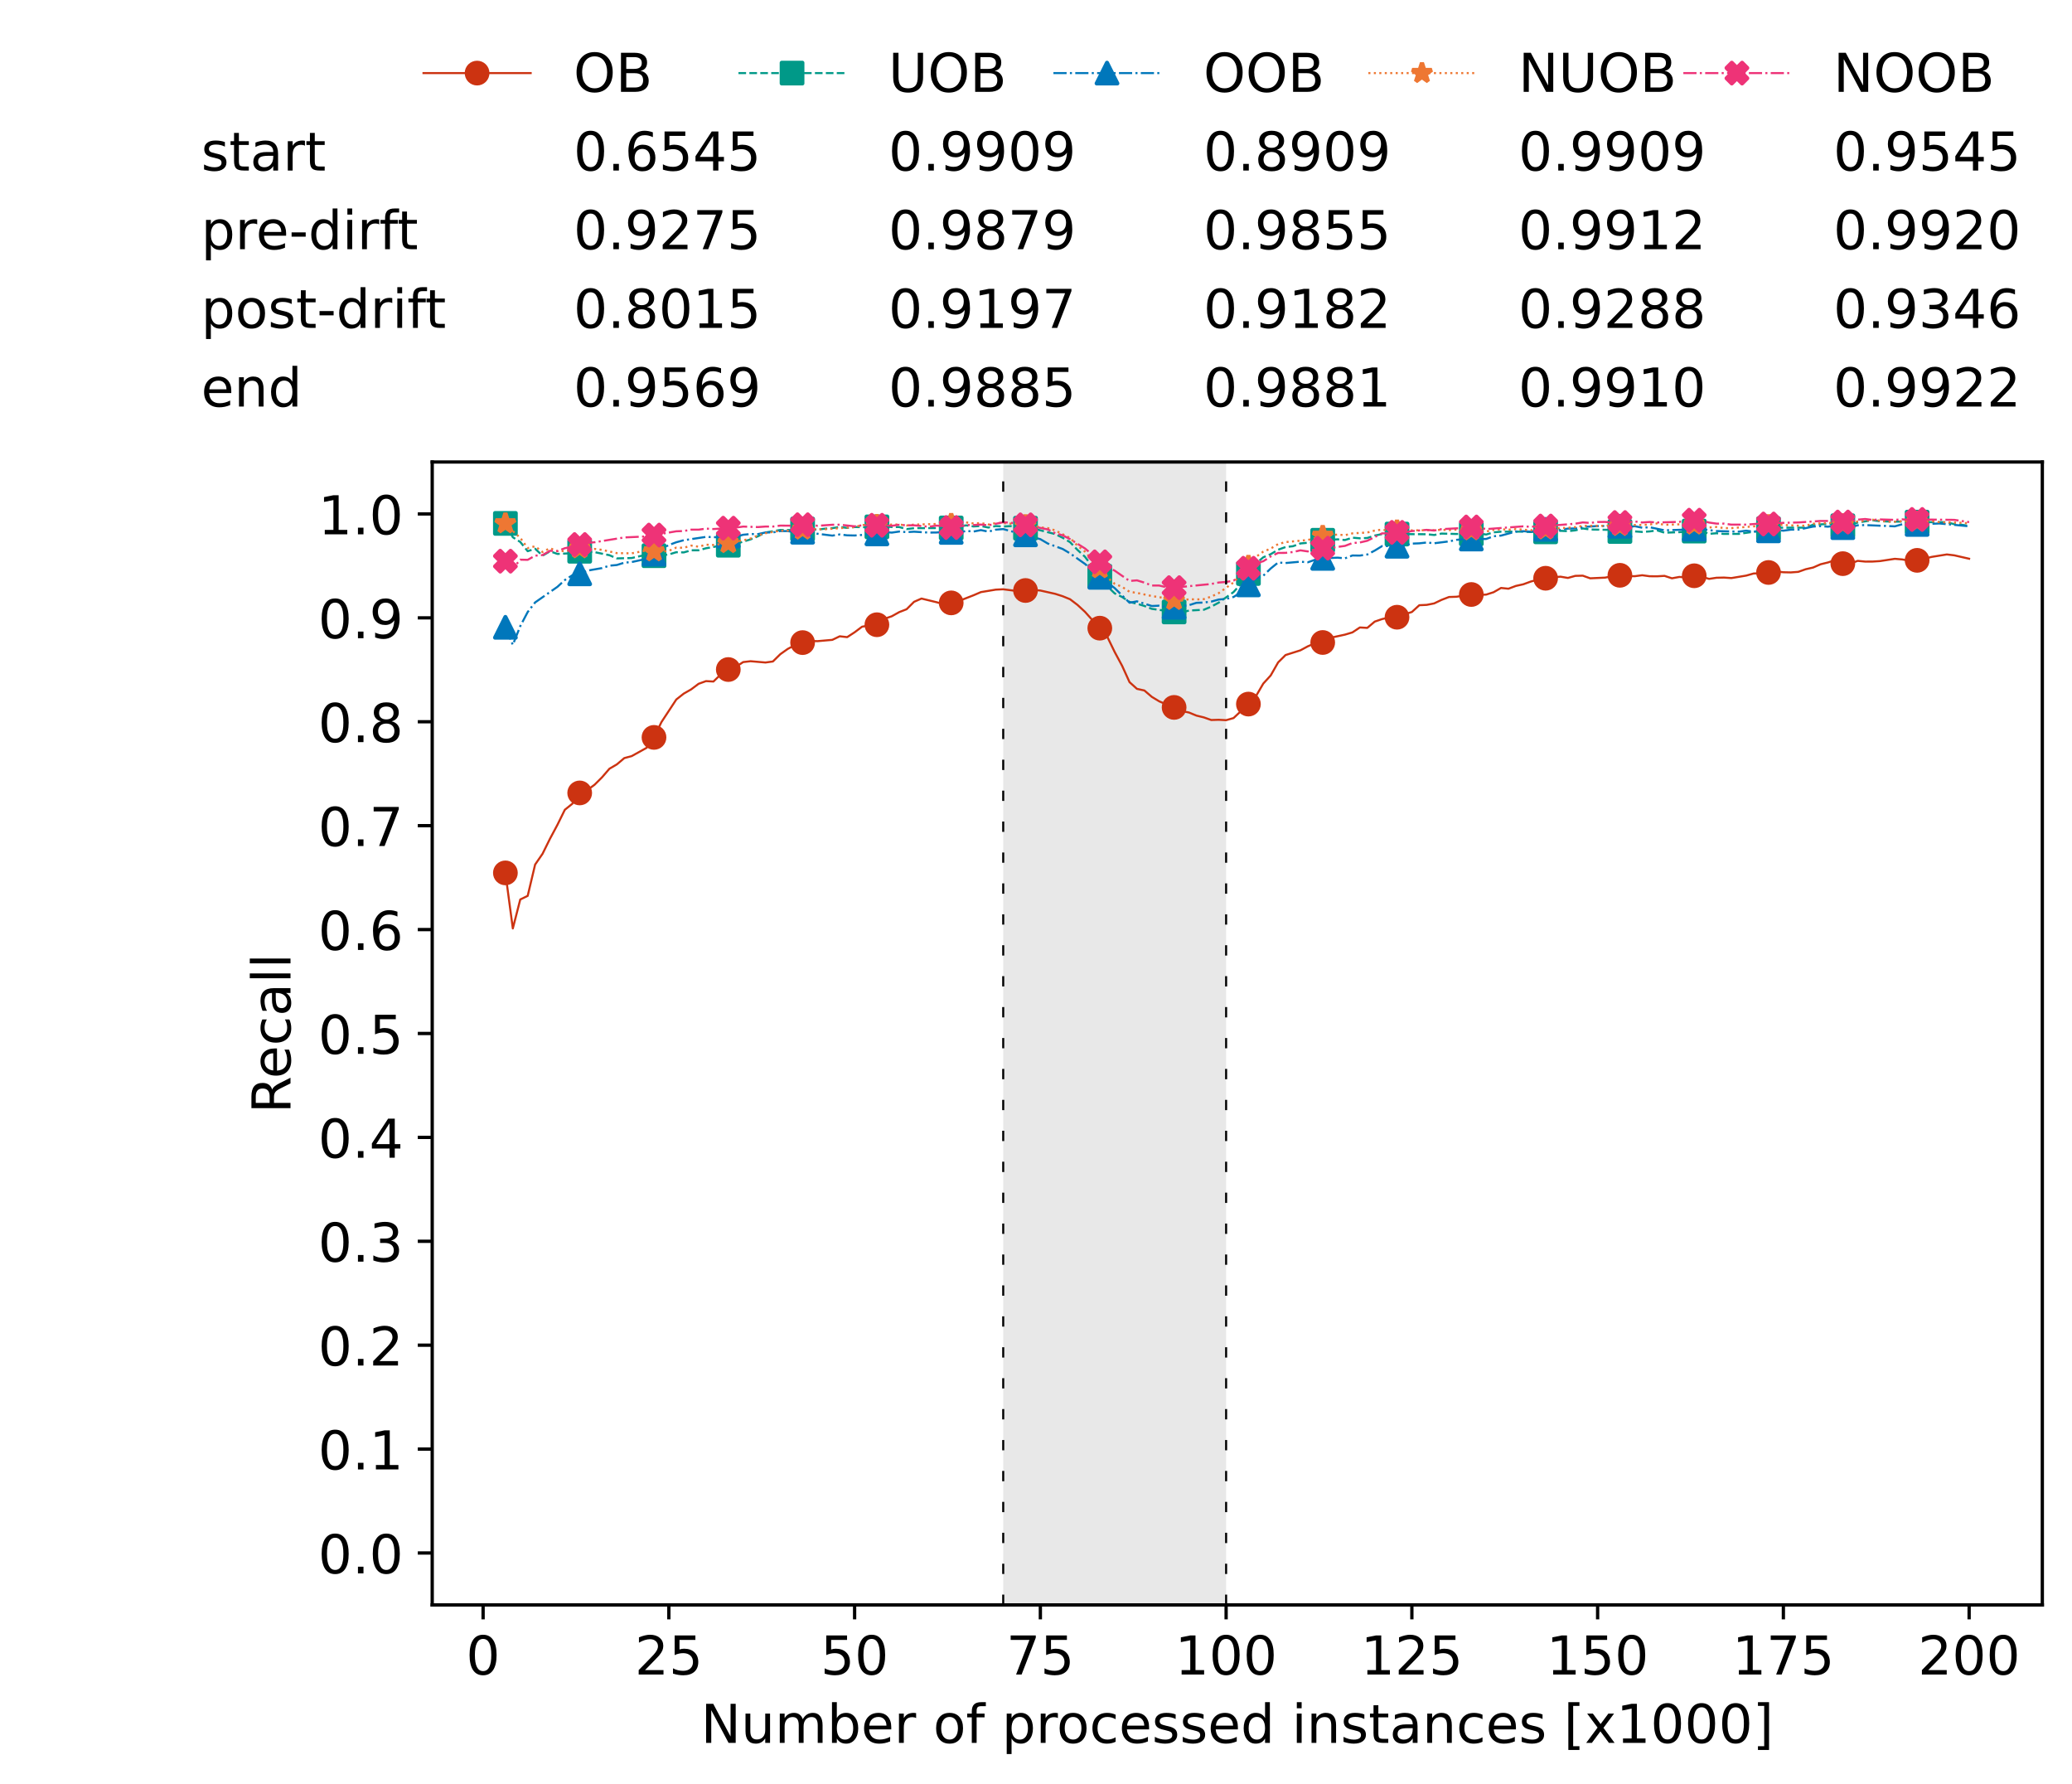 <?xml version="1.0" encoding="utf-8" standalone="no"?>
<!DOCTYPE svg PUBLIC "-//W3C//DTD SVG 1.1//EN"
  "http://www.w3.org/Graphics/SVG/1.1/DTD/svg11.dtd">
<!-- Created with matplotlib (https://matplotlib.org/) -->
<svg height="432.615pt" version="1.1" viewBox="0 0 502.65 432.615" width="502.65pt" xmlns="http://www.w3.org/2000/svg" xmlns:xlink="http://www.w3.org/1999/xlink">
 <defs>
  <style type="text/css">*{stroke-linecap:butt;stroke-linejoin:round;}</style>
 </defs>
 <g id="figure_1">
  <g id="patch_1">
   <path d="M 0 432.615 
L 502.65 432.615 
L 502.65 0 
L 0 0 
z
" style="fill:#ffffff;"/>
  </g>
  <g id="axes_1">
   <g id="patch_2">
    <path d="M 104.85 389.252 
L 495.45 389.252 
L 495.45 112.052 
L 104.85 112.052 
z
" style="fill:#ffffff;"/>
   </g>
   <g id="patch_3">
    <path clip-path="url(#p4cc6b13971)" d="M 297.446 389.252 
L 297.446 112.052 
L 243.372 112.052 
L 243.372 389.252 
z
" style="fill:#d3d3d3;opacity:0.5;"/>
   </g>
   <g id="matplotlib.axis_1">
    <g id="xtick_1">
     <g id="line2d_1">
      <defs>
       <path d="M 0 0 
L 0 3.5 
" id="mc7b31fe52b" style="stroke:#000000;stroke-width:0.8;"/>
      </defs>
      <g>
       <use style="stroke:#000000;stroke-width:0.8;" x="117.197" xlink:href="#mc7b31fe52b" y="389.252"/>
      </g>
     </g>
     <g id="text_1">
      <!-- 0 -->
      <g transform="translate(113.061 406.13)scale(0.13 -0.13)">
       <defs>
        <path d="M 31.781 66.406 
Q 24.172 66.406 20.328 58.906 
Q 16.5 51.422 16.5 36.375 
Q 16.5 21.391 20.328 13.891 
Q 24.172 6.391 31.781 6.391 
Q 39.453 6.391 43.281 13.891 
Q 47.125 21.391 47.125 36.375 
Q 47.125 51.422 43.281 58.906 
Q 39.453 66.406 31.781 66.406 
z
M 31.781 74.219 
Q 44.047 74.219 50.516 64.516 
Q 56.984 54.828 56.984 36.375 
Q 56.984 17.969 50.516 8.266 
Q 44.047 -1.422 31.781 -1.422 
Q 19.531 -1.422 13.062 8.266 
Q 6.594 17.969 6.594 36.375 
Q 6.594 54.828 13.062 64.516 
Q 19.531 74.219 31.781 74.219 
z
" id="DejaVuSans-48"/>
       </defs>
       <use xlink:href="#DejaVuSans-48"/>
      </g>
     </g>
    </g>
    <g id="xtick_2">
     <g id="line2d_2">
      <g>
       <use style="stroke:#000000;stroke-width:0.8;" x="162.259" xlink:href="#mc7b31fe52b" y="389.252"/>
      </g>
     </g>
     <g id="text_2">
      <!-- 25 -->
      <g transform="translate(153.988 406.13)scale(0.13 -0.13)">
       <defs>
        <path d="M 19.188 8.297 
L 53.609 8.297 
L 53.609 0 
L 7.328 0 
L 7.328 8.297 
Q 12.938 14.109 22.625 23.891 
Q 32.328 33.688 34.812 36.531 
Q 39.547 41.844 41.422 45.531 
Q 43.312 49.219 43.312 52.781 
Q 43.312 58.594 39.234 62.25 
Q 35.156 65.922 28.609 65.922 
Q 23.969 65.922 18.812 64.312 
Q 13.672 62.703 7.812 59.422 
L 7.812 69.391 
Q 13.766 71.781 18.938 73 
Q 24.125 74.219 28.422 74.219 
Q 39.75 74.219 46.484 68.547 
Q 53.219 62.891 53.219 53.422 
Q 53.219 48.922 51.531 44.891 
Q 49.859 40.875 45.406 35.406 
Q 44.188 33.984 37.641 27.219 
Q 31.109 20.453 19.188 8.297 
z
" id="DejaVuSans-50"/>
        <path d="M 10.797 72.906 
L 49.516 72.906 
L 49.516 64.594 
L 19.828 64.594 
L 19.828 46.734 
Q 21.969 47.469 24.109 47.828 
Q 26.266 48.188 28.422 48.188 
Q 40.625 48.188 47.75 41.5 
Q 54.891 34.812 54.891 23.391 
Q 54.891 11.625 47.562 5.094 
Q 40.234 -1.422 26.906 -1.422 
Q 22.312 -1.422 17.547 -0.641 
Q 12.797 0.141 7.719 1.703 
L 7.719 11.625 
Q 12.109 9.234 16.797 8.062 
Q 21.484 6.891 26.703 6.891 
Q 35.156 6.891 40.078 11.328 
Q 45.016 15.766 45.016 23.391 
Q 45.016 31 40.078 35.438 
Q 35.156 39.891 26.703 39.891 
Q 22.75 39.891 18.812 39.016 
Q 14.891 38.141 10.797 36.281 
z
" id="DejaVuSans-53"/>
       </defs>
       <use xlink:href="#DejaVuSans-50"/>
       <use x="63.623" xlink:href="#DejaVuSans-53"/>
      </g>
     </g>
    </g>
    <g id="xtick_3">
     <g id="line2d_3">
      <g>
       <use style="stroke:#000000;stroke-width:0.8;" x="207.322" xlink:href="#mc7b31fe52b" y="389.252"/>
      </g>
     </g>
     <g id="text_3">
      <!-- 50 -->
      <g transform="translate(199.05 406.13)scale(0.13 -0.13)">
       <use xlink:href="#DejaVuSans-53"/>
       <use x="63.623" xlink:href="#DejaVuSans-48"/>
      </g>
     </g>
    </g>
    <g id="xtick_4">
     <g id="line2d_4">
      <g>
       <use style="stroke:#000000;stroke-width:0.8;" x="252.384" xlink:href="#mc7b31fe52b" y="389.252"/>
      </g>
     </g>
     <g id="text_4">
      <!-- 75 -->
      <g transform="translate(244.113 406.13)scale(0.13 -0.13)">
       <defs>
        <path d="M 8.203 72.906 
L 55.078 72.906 
L 55.078 68.703 
L 28.609 0 
L 18.312 0 
L 43.219 64.594 
L 8.203 64.594 
z
" id="DejaVuSans-55"/>
       </defs>
       <use xlink:href="#DejaVuSans-55"/>
       <use x="63.623" xlink:href="#DejaVuSans-53"/>
      </g>
     </g>
    </g>
    <g id="xtick_5">
     <g id="line2d_5">
      <g>
       <use style="stroke:#000000;stroke-width:0.8;" x="297.446" xlink:href="#mc7b31fe52b" y="389.252"/>
      </g>
     </g>
     <g id="text_5">
      <!-- 100 -->
      <g transform="translate(285.039 406.13)scale(0.13 -0.13)">
       <defs>
        <path d="M 12.406 8.297 
L 28.516 8.297 
L 28.516 63.922 
L 10.984 60.406 
L 10.984 69.391 
L 28.422 72.906 
L 38.281 72.906 
L 38.281 8.297 
L 54.391 8.297 
L 54.391 0 
L 12.406 0 
z
" id="DejaVuSans-49"/>
       </defs>
       <use xlink:href="#DejaVuSans-49"/>
       <use x="63.623" xlink:href="#DejaVuSans-48"/>
       <use x="127.246" xlink:href="#DejaVuSans-48"/>
      </g>
     </g>
    </g>
    <g id="xtick_6">
     <g id="line2d_6">
      <g>
       <use style="stroke:#000000;stroke-width:0.8;" x="342.509" xlink:href="#mc7b31fe52b" y="389.252"/>
      </g>
     </g>
     <g id="text_6">
      <!-- 125 -->
      <g transform="translate(330.102 406.13)scale(0.13 -0.13)">
       <use xlink:href="#DejaVuSans-49"/>
       <use x="63.623" xlink:href="#DejaVuSans-50"/>
       <use x="127.246" xlink:href="#DejaVuSans-53"/>
      </g>
     </g>
    </g>
    <g id="xtick_7">
     <g id="line2d_7">
      <g>
       <use style="stroke:#000000;stroke-width:0.8;" x="387.571" xlink:href="#mc7b31fe52b" y="389.252"/>
      </g>
     </g>
     <g id="text_7">
      <!-- 150 -->
      <g transform="translate(375.164 406.13)scale(0.13 -0.13)">
       <use xlink:href="#DejaVuSans-49"/>
       <use x="63.623" xlink:href="#DejaVuSans-53"/>
       <use x="127.246" xlink:href="#DejaVuSans-48"/>
      </g>
     </g>
    </g>
    <g id="xtick_8">
     <g id="line2d_8">
      <g>
       <use style="stroke:#000000;stroke-width:0.8;" x="432.633" xlink:href="#mc7b31fe52b" y="389.252"/>
      </g>
     </g>
     <g id="text_8">
      <!-- 175 -->
      <g transform="translate(420.226 406.13)scale(0.13 -0.13)">
       <use xlink:href="#DejaVuSans-49"/>
       <use x="63.623" xlink:href="#DejaVuSans-55"/>
       <use x="127.246" xlink:href="#DejaVuSans-53"/>
      </g>
     </g>
    </g>
    <g id="xtick_9">
     <g id="line2d_9">
      <g>
       <use style="stroke:#000000;stroke-width:0.8;" x="477.695" xlink:href="#mc7b31fe52b" y="389.252"/>
      </g>
     </g>
     <g id="text_9">
      <!-- 200 -->
      <g transform="translate(465.289 406.13)scale(0.13 -0.13)">
       <use xlink:href="#DejaVuSans-50"/>
       <use x="63.623" xlink:href="#DejaVuSans-48"/>
       <use x="127.246" xlink:href="#DejaVuSans-48"/>
      </g>
     </g>
    </g>
    <g id="text_10">
     <!-- Number of processed instances [x1000] -->
     <g transform="translate(170.025 422.711)scale(0.13 -0.13)">
      <defs>
       <path d="M 9.812 72.906 
L 23.094 72.906 
L 55.422 11.922 
L 55.422 72.906 
L 64.984 72.906 
L 64.984 0 
L 51.703 0 
L 19.391 60.984 
L 19.391 0 
L 9.812 0 
z
" id="DejaVuSans-78"/>
       <path d="M 8.5 21.578 
L 8.5 54.688 
L 17.484 54.688 
L 17.484 21.922 
Q 17.484 14.156 20.5 10.266 
Q 23.531 6.391 29.594 6.391 
Q 36.859 6.391 41.078 11.031 
Q 45.312 15.672 45.312 23.688 
L 45.312 54.688 
L 54.297 54.688 
L 54.297 0 
L 45.312 0 
L 45.312 8.406 
Q 42.047 3.422 37.719 1 
Q 33.406 -1.422 27.688 -1.422 
Q 18.266 -1.422 13.375 4.438 
Q 8.5 10.297 8.5 21.578 
z
M 31.109 56 
z
" id="DejaVuSans-117"/>
       <path d="M 52 44.188 
Q 55.375 50.25 60.062 53.125 
Q 64.75 56 71.094 56 
Q 79.641 56 84.281 50.016 
Q 88.922 44.047 88.922 33.016 
L 88.922 0 
L 79.891 0 
L 79.891 32.719 
Q 79.891 40.578 77.094 44.375 
Q 74.312 48.188 68.609 48.188 
Q 61.625 48.188 57.562 43.547 
Q 53.516 38.922 53.516 30.906 
L 53.516 0 
L 44.484 0 
L 44.484 32.719 
Q 44.484 40.625 41.703 44.406 
Q 38.922 48.188 33.109 48.188 
Q 26.219 48.188 22.156 43.531 
Q 18.109 38.875 18.109 30.906 
L 18.109 0 
L 9.078 0 
L 9.078 54.688 
L 18.109 54.688 
L 18.109 46.188 
Q 21.188 51.219 25.484 53.609 
Q 29.781 56 35.688 56 
Q 41.656 56 45.828 52.969 
Q 50 49.953 52 44.188 
z
" id="DejaVuSans-109"/>
       <path d="M 48.688 27.297 
Q 48.688 37.203 44.609 42.844 
Q 40.531 48.484 33.406 48.484 
Q 26.266 48.484 22.188 42.844 
Q 18.109 37.203 18.109 27.297 
Q 18.109 17.391 22.188 11.75 
Q 26.266 6.109 33.406 6.109 
Q 40.531 6.109 44.609 11.75 
Q 48.688 17.391 48.688 27.297 
z
M 18.109 46.391 
Q 20.953 51.266 25.266 53.625 
Q 29.594 56 35.594 56 
Q 45.562 56 51.781 48.094 
Q 58.016 40.188 58.016 27.297 
Q 58.016 14.406 51.781 6.484 
Q 45.562 -1.422 35.594 -1.422 
Q 29.594 -1.422 25.266 0.953 
Q 20.953 3.328 18.109 8.203 
L 18.109 0 
L 9.078 0 
L 9.078 75.984 
L 18.109 75.984 
z
" id="DejaVuSans-98"/>
       <path d="M 56.203 29.594 
L 56.203 25.203 
L 14.891 25.203 
Q 15.484 15.922 20.484 11.062 
Q 25.484 6.203 34.422 6.203 
Q 39.594 6.203 44.453 7.469 
Q 49.312 8.734 54.109 11.281 
L 54.109 2.781 
Q 49.266 0.734 44.188 -0.344 
Q 39.109 -1.422 33.891 -1.422 
Q 20.797 -1.422 13.156 6.188 
Q 5.516 13.812 5.516 26.812 
Q 5.516 40.234 12.766 48.109 
Q 20.016 56 32.328 56 
Q 43.359 56 49.781 48.891 
Q 56.203 41.797 56.203 29.594 
z
M 47.219 32.234 
Q 47.125 39.594 43.094 43.984 
Q 39.062 48.391 32.422 48.391 
Q 24.906 48.391 20.391 44.141 
Q 15.875 39.891 15.188 32.172 
z
" id="DejaVuSans-101"/>
       <path d="M 41.109 46.297 
Q 39.594 47.172 37.812 47.578 
Q 36.031 48 33.891 48 
Q 26.266 48 22.188 43.047 
Q 18.109 38.094 18.109 28.812 
L 18.109 0 
L 9.078 0 
L 9.078 54.688 
L 18.109 54.688 
L 18.109 46.188 
Q 20.953 51.172 25.484 53.578 
Q 30.031 56 36.531 56 
Q 37.453 56 38.578 55.875 
Q 39.703 55.766 41.062 55.516 
z
" id="DejaVuSans-114"/>
       <path id="DejaVuSans-32"/>
       <path d="M 30.609 48.391 
Q 23.391 48.391 19.188 42.75 
Q 14.984 37.109 14.984 27.297 
Q 14.984 17.484 19.156 11.844 
Q 23.344 6.203 30.609 6.203 
Q 37.797 6.203 41.984 11.859 
Q 46.188 17.531 46.188 27.297 
Q 46.188 37.016 41.984 42.703 
Q 37.797 48.391 30.609 48.391 
z
M 30.609 56 
Q 42.328 56 49.016 48.375 
Q 55.719 40.766 55.719 27.297 
Q 55.719 13.875 49.016 6.219 
Q 42.328 -1.422 30.609 -1.422 
Q 18.844 -1.422 12.172 6.219 
Q 5.516 13.875 5.516 27.297 
Q 5.516 40.766 12.172 48.375 
Q 18.844 56 30.609 56 
z
" id="DejaVuSans-111"/>
       <path d="M 37.109 75.984 
L 37.109 68.5 
L 28.516 68.5 
Q 23.688 68.5 21.797 66.547 
Q 19.922 64.594 19.922 59.516 
L 19.922 54.688 
L 34.719 54.688 
L 34.719 47.703 
L 19.922 47.703 
L 19.922 0 
L 10.891 0 
L 10.891 47.703 
L 2.297 47.703 
L 2.297 54.688 
L 10.891 54.688 
L 10.891 58.5 
Q 10.891 67.625 15.141 71.797 
Q 19.391 75.984 28.609 75.984 
z
" id="DejaVuSans-102"/>
       <path d="M 18.109 8.203 
L 18.109 -20.797 
L 9.078 -20.797 
L 9.078 54.688 
L 18.109 54.688 
L 18.109 46.391 
Q 20.953 51.266 25.266 53.625 
Q 29.594 56 35.594 56 
Q 45.562 56 51.781 48.094 
Q 58.016 40.188 58.016 27.297 
Q 58.016 14.406 51.781 6.484 
Q 45.562 -1.422 35.594 -1.422 
Q 29.594 -1.422 25.266 0.953 
Q 20.953 3.328 18.109 8.203 
z
M 48.688 27.297 
Q 48.688 37.203 44.609 42.844 
Q 40.531 48.484 33.406 48.484 
Q 26.266 48.484 22.188 42.844 
Q 18.109 37.203 18.109 27.297 
Q 18.109 17.391 22.188 11.75 
Q 26.266 6.109 33.406 6.109 
Q 40.531 6.109 44.609 11.75 
Q 48.688 17.391 48.688 27.297 
z
" id="DejaVuSans-112"/>
       <path d="M 48.781 52.594 
L 48.781 44.188 
Q 44.969 46.297 41.141 47.344 
Q 37.312 48.391 33.406 48.391 
Q 24.656 48.391 19.812 42.844 
Q 14.984 37.312 14.984 27.297 
Q 14.984 17.281 19.812 11.734 
Q 24.656 6.203 33.406 6.203 
Q 37.312 6.203 41.141 7.25 
Q 44.969 8.297 48.781 10.406 
L 48.781 2.094 
Q 45.016 0.344 40.984 -0.531 
Q 36.969 -1.422 32.422 -1.422 
Q 20.062 -1.422 12.781 6.344 
Q 5.516 14.109 5.516 27.297 
Q 5.516 40.672 12.859 48.328 
Q 20.219 56 33.016 56 
Q 37.156 56 41.109 55.141 
Q 45.062 54.297 48.781 52.594 
z
" id="DejaVuSans-99"/>
       <path d="M 44.281 53.078 
L 44.281 44.578 
Q 40.484 46.531 36.375 47.5 
Q 32.281 48.484 27.875 48.484 
Q 21.188 48.484 17.844 46.438 
Q 14.5 44.391 14.5 40.281 
Q 14.5 37.156 16.891 35.375 
Q 19.281 33.594 26.516 31.984 
L 29.594 31.297 
Q 39.156 29.25 43.188 25.516 
Q 47.219 21.781 47.219 15.094 
Q 47.219 7.469 41.188 3.016 
Q 35.156 -1.422 24.609 -1.422 
Q 20.219 -1.422 15.453 -0.562 
Q 10.688 0.297 5.422 2 
L 5.422 11.281 
Q 10.406 8.688 15.234 7.391 
Q 20.062 6.109 24.812 6.109 
Q 31.156 6.109 34.562 8.281 
Q 37.984 10.453 37.984 14.406 
Q 37.984 18.062 35.516 20.016 
Q 33.062 21.969 24.703 23.781 
L 21.578 24.516 
Q 13.234 26.266 9.516 29.906 
Q 5.812 33.547 5.812 39.891 
Q 5.812 47.609 11.281 51.797 
Q 16.75 56 26.812 56 
Q 31.781 56 36.172 55.266 
Q 40.578 54.547 44.281 53.078 
z
" id="DejaVuSans-115"/>
       <path d="M 45.406 46.391 
L 45.406 75.984 
L 54.391 75.984 
L 54.391 0 
L 45.406 0 
L 45.406 8.203 
Q 42.578 3.328 38.25 0.953 
Q 33.938 -1.422 27.875 -1.422 
Q 17.969 -1.422 11.734 6.484 
Q 5.516 14.406 5.516 27.297 
Q 5.516 40.188 11.734 48.094 
Q 17.969 56 27.875 56 
Q 33.938 56 38.25 53.625 
Q 42.578 51.266 45.406 46.391 
z
M 14.797 27.297 
Q 14.797 17.391 18.875 11.75 
Q 22.953 6.109 30.078 6.109 
Q 37.203 6.109 41.297 11.75 
Q 45.406 17.391 45.406 27.297 
Q 45.406 37.203 41.297 42.844 
Q 37.203 48.484 30.078 48.484 
Q 22.953 48.484 18.875 42.844 
Q 14.797 37.203 14.797 27.297 
z
" id="DejaVuSans-100"/>
       <path d="M 9.422 54.688 
L 18.406 54.688 
L 18.406 0 
L 9.422 0 
z
M 9.422 75.984 
L 18.406 75.984 
L 18.406 64.594 
L 9.422 64.594 
z
" id="DejaVuSans-105"/>
       <path d="M 54.891 33.016 
L 54.891 0 
L 45.906 0 
L 45.906 32.719 
Q 45.906 40.484 42.875 44.328 
Q 39.844 48.188 33.797 48.188 
Q 26.516 48.188 22.312 43.547 
Q 18.109 38.922 18.109 30.906 
L 18.109 0 
L 9.078 0 
L 9.078 54.688 
L 18.109 54.688 
L 18.109 46.188 
Q 21.344 51.125 25.703 53.562 
Q 30.078 56 35.797 56 
Q 45.219 56 50.047 50.172 
Q 54.891 44.344 54.891 33.016 
z
" id="DejaVuSans-110"/>
       <path d="M 18.312 70.219 
L 18.312 54.688 
L 36.812 54.688 
L 36.812 47.703 
L 18.312 47.703 
L 18.312 18.016 
Q 18.312 11.328 20.141 9.422 
Q 21.969 7.516 27.594 7.516 
L 36.812 7.516 
L 36.812 0 
L 27.594 0 
Q 17.188 0 13.234 3.875 
Q 9.281 7.766 9.281 18.016 
L 9.281 47.703 
L 2.688 47.703 
L 2.688 54.688 
L 9.281 54.688 
L 9.281 70.219 
z
" id="DejaVuSans-116"/>
       <path d="M 34.281 27.484 
Q 23.391 27.484 19.188 25 
Q 14.984 22.516 14.984 16.5 
Q 14.984 11.719 18.141 8.906 
Q 21.297 6.109 26.703 6.109 
Q 34.188 6.109 38.703 11.406 
Q 43.219 16.703 43.219 25.484 
L 43.219 27.484 
z
M 52.203 31.203 
L 52.203 0 
L 43.219 0 
L 43.219 8.297 
Q 40.141 3.328 35.547 0.953 
Q 30.953 -1.422 24.312 -1.422 
Q 15.922 -1.422 10.953 3.297 
Q 6 8.016 6 15.922 
Q 6 25.141 12.172 29.828 
Q 18.359 34.516 30.609 34.516 
L 43.219 34.516 
L 43.219 35.406 
Q 43.219 41.609 39.141 45 
Q 35.062 48.391 27.688 48.391 
Q 23 48.391 18.547 47.266 
Q 14.109 46.141 10.016 43.891 
L 10.016 52.203 
Q 14.938 54.109 19.578 55.047 
Q 24.219 56 28.609 56 
Q 40.484 56 46.344 49.844 
Q 52.203 43.703 52.203 31.203 
z
" id="DejaVuSans-97"/>
       <path d="M 8.594 75.984 
L 29.297 75.984 
L 29.297 69 
L 17.578 69 
L 17.578 -6.203 
L 29.297 -6.203 
L 29.297 -13.188 
L 8.594 -13.188 
z
" id="DejaVuSans-91"/>
       <path d="M 54.891 54.688 
L 35.109 28.078 
L 55.906 0 
L 45.312 0 
L 29.391 21.484 
L 13.484 0 
L 2.875 0 
L 24.125 28.609 
L 4.688 54.688 
L 15.281 54.688 
L 29.781 35.203 
L 44.281 54.688 
z
" id="DejaVuSans-120"/>
       <path d="M 30.422 75.984 
L 30.422 -13.188 
L 9.719 -13.188 
L 9.719 -6.203 
L 21.391 -6.203 
L 21.391 69 
L 9.719 69 
L 9.719 75.984 
z
" id="DejaVuSans-93"/>
      </defs>
      <use xlink:href="#DejaVuSans-78"/>
      <use x="74.805" xlink:href="#DejaVuSans-117"/>
      <use x="138.184" xlink:href="#DejaVuSans-109"/>
      <use x="235.596" xlink:href="#DejaVuSans-98"/>
      <use x="299.072" xlink:href="#DejaVuSans-101"/>
      <use x="360.596" xlink:href="#DejaVuSans-114"/>
      <use x="401.709" xlink:href="#DejaVuSans-32"/>
      <use x="433.496" xlink:href="#DejaVuSans-111"/>
      <use x="494.678" xlink:href="#DejaVuSans-102"/>
      <use x="529.883" xlink:href="#DejaVuSans-32"/>
      <use x="561.67" xlink:href="#DejaVuSans-112"/>
      <use x="625.146" xlink:href="#DejaVuSans-114"/>
      <use x="664.01" xlink:href="#DejaVuSans-111"/>
      <use x="725.191" xlink:href="#DejaVuSans-99"/>
      <use x="780.172" xlink:href="#DejaVuSans-101"/>
      <use x="841.695" xlink:href="#DejaVuSans-115"/>
      <use x="893.795" xlink:href="#DejaVuSans-115"/>
      <use x="945.895" xlink:href="#DejaVuSans-101"/>
      <use x="1007.418" xlink:href="#DejaVuSans-100"/>
      <use x="1070.895" xlink:href="#DejaVuSans-32"/>
      <use x="1102.682" xlink:href="#DejaVuSans-105"/>
      <use x="1130.465" xlink:href="#DejaVuSans-110"/>
      <use x="1193.844" xlink:href="#DejaVuSans-115"/>
      <use x="1245.943" xlink:href="#DejaVuSans-116"/>
      <use x="1285.152" xlink:href="#DejaVuSans-97"/>
      <use x="1346.432" xlink:href="#DejaVuSans-110"/>
      <use x="1409.811" xlink:href="#DejaVuSans-99"/>
      <use x="1464.791" xlink:href="#DejaVuSans-101"/>
      <use x="1526.314" xlink:href="#DejaVuSans-115"/>
      <use x="1578.414" xlink:href="#DejaVuSans-32"/>
      <use x="1610.201" xlink:href="#DejaVuSans-91"/>
      <use x="1649.215" xlink:href="#DejaVuSans-120"/>
      <use x="1708.395" xlink:href="#DejaVuSans-49"/>
      <use x="1772.018" xlink:href="#DejaVuSans-48"/>
      <use x="1835.641" xlink:href="#DejaVuSans-48"/>
      <use x="1899.264" xlink:href="#DejaVuSans-48"/>
      <use x="1962.887" xlink:href="#DejaVuSans-93"/>
     </g>
    </g>
   </g>
   <g id="matplotlib.axis_2">
    <g id="ytick_1">
     <g id="line2d_10">
      <defs>
       <path d="M 0 0 
L -3.5 0 
" id="mab5444593f" style="stroke:#000000;stroke-width:0.8;"/>
      </defs>
      <g>
       <use style="stroke:#000000;stroke-width:0.8;" x="104.85" xlink:href="#mab5444593f" y="376.652"/>
      </g>
     </g>
     <g id="text_11">
      <!-- 0.0 -->
      <g transform="translate(77.176 381.591)scale(0.13 -0.13)">
       <defs>
        <path d="M 10.688 12.406 
L 21 12.406 
L 21 0 
L 10.688 0 
z
" id="DejaVuSans-46"/>
       </defs>
       <use xlink:href="#DejaVuSans-48"/>
       <use x="63.623" xlink:href="#DejaVuSans-46"/>
       <use x="95.41" xlink:href="#DejaVuSans-48"/>
      </g>
     </g>
    </g>
    <g id="ytick_2">
     <g id="line2d_11">
      <g>
       <use style="stroke:#000000;stroke-width:0.8;" x="104.85" xlink:href="#mab5444593f" y="351.452"/>
      </g>
     </g>
     <g id="text_12">
      <!-- 0.1 -->
      <g transform="translate(77.176 356.391)scale(0.13 -0.13)">
       <use xlink:href="#DejaVuSans-48"/>
       <use x="63.623" xlink:href="#DejaVuSans-46"/>
       <use x="95.41" xlink:href="#DejaVuSans-49"/>
      </g>
     </g>
    </g>
    <g id="ytick_3">
     <g id="line2d_12">
      <g>
       <use style="stroke:#000000;stroke-width:0.8;" x="104.85" xlink:href="#mab5444593f" y="326.252"/>
      </g>
     </g>
     <g id="text_13">
      <!-- 0.2 -->
      <g transform="translate(77.176 331.191)scale(0.13 -0.13)">
       <use xlink:href="#DejaVuSans-48"/>
       <use x="63.623" xlink:href="#DejaVuSans-46"/>
       <use x="95.41" xlink:href="#DejaVuSans-50"/>
      </g>
     </g>
    </g>
    <g id="ytick_4">
     <g id="line2d_13">
      <g>
       <use style="stroke:#000000;stroke-width:0.8;" x="104.85" xlink:href="#mab5444593f" y="301.052"/>
      </g>
     </g>
     <g id="text_14">
      <!-- 0.3 -->
      <g transform="translate(77.176 305.991)scale(0.13 -0.13)">
       <defs>
        <path d="M 40.578 39.312 
Q 47.656 37.797 51.625 33 
Q 55.609 28.219 55.609 21.188 
Q 55.609 10.406 48.188 4.484 
Q 40.766 -1.422 27.094 -1.422 
Q 22.516 -1.422 17.656 -0.516 
Q 12.797 0.391 7.625 2.203 
L 7.625 11.719 
Q 11.719 9.328 16.594 8.109 
Q 21.484 6.891 26.812 6.891 
Q 36.078 6.891 40.938 10.547 
Q 45.797 14.203 45.797 21.188 
Q 45.797 27.641 41.281 31.266 
Q 36.766 34.906 28.719 34.906 
L 20.219 34.906 
L 20.219 43.016 
L 29.109 43.016 
Q 36.375 43.016 40.234 45.922 
Q 44.094 48.828 44.094 54.297 
Q 44.094 59.906 40.109 62.906 
Q 36.141 65.922 28.719 65.922 
Q 24.656 65.922 20.016 65.031 
Q 15.375 64.156 9.812 62.312 
L 9.812 71.094 
Q 15.438 72.656 20.344 73.438 
Q 25.25 74.219 29.594 74.219 
Q 40.828 74.219 47.359 69.109 
Q 53.906 64.016 53.906 55.328 
Q 53.906 49.266 50.438 45.094 
Q 46.969 40.922 40.578 39.312 
z
" id="DejaVuSans-51"/>
       </defs>
       <use xlink:href="#DejaVuSans-48"/>
       <use x="63.623" xlink:href="#DejaVuSans-46"/>
       <use x="95.41" xlink:href="#DejaVuSans-51"/>
      </g>
     </g>
    </g>
    <g id="ytick_5">
     <g id="line2d_14">
      <g>
       <use style="stroke:#000000;stroke-width:0.8;" x="104.85" xlink:href="#mab5444593f" y="275.852"/>
      </g>
     </g>
     <g id="text_15">
      <!-- 0.4 -->
      <g transform="translate(77.176 280.791)scale(0.13 -0.13)">
       <defs>
        <path d="M 37.797 64.312 
L 12.891 25.391 
L 37.797 25.391 
z
M 35.203 72.906 
L 47.609 72.906 
L 47.609 25.391 
L 58.016 25.391 
L 58.016 17.188 
L 47.609 17.188 
L 47.609 0 
L 37.797 0 
L 37.797 17.188 
L 4.891 17.188 
L 4.891 26.703 
z
" id="DejaVuSans-52"/>
       </defs>
       <use xlink:href="#DejaVuSans-48"/>
       <use x="63.623" xlink:href="#DejaVuSans-46"/>
       <use x="95.41" xlink:href="#DejaVuSans-52"/>
      </g>
     </g>
    </g>
    <g id="ytick_6">
     <g id="line2d_15">
      <g>
       <use style="stroke:#000000;stroke-width:0.8;" x="104.85" xlink:href="#mab5444593f" y="250.652"/>
      </g>
     </g>
     <g id="text_16">
      <!-- 0.5 -->
      <g transform="translate(77.176 255.591)scale(0.13 -0.13)">
       <use xlink:href="#DejaVuSans-48"/>
       <use x="63.623" xlink:href="#DejaVuSans-46"/>
       <use x="95.41" xlink:href="#DejaVuSans-53"/>
      </g>
     </g>
    </g>
    <g id="ytick_7">
     <g id="line2d_16">
      <g>
       <use style="stroke:#000000;stroke-width:0.8;" x="104.85" xlink:href="#mab5444593f" y="225.452"/>
      </g>
     </g>
     <g id="text_17">
      <!-- 0.6 -->
      <g transform="translate(77.176 230.391)scale(0.13 -0.13)">
       <defs>
        <path d="M 33.016 40.375 
Q 26.375 40.375 22.484 35.828 
Q 18.609 31.297 18.609 23.391 
Q 18.609 15.531 22.484 10.953 
Q 26.375 6.391 33.016 6.391 
Q 39.656 6.391 43.531 10.953 
Q 47.406 15.531 47.406 23.391 
Q 47.406 31.297 43.531 35.828 
Q 39.656 40.375 33.016 40.375 
z
M 52.594 71.297 
L 52.594 62.312 
Q 48.875 64.062 45.094 64.984 
Q 41.312 65.922 37.594 65.922 
Q 27.828 65.922 22.672 59.328 
Q 17.531 52.734 16.797 39.406 
Q 19.672 43.656 24.016 45.922 
Q 28.375 48.188 33.594 48.188 
Q 44.578 48.188 50.953 41.516 
Q 57.328 34.859 57.328 23.391 
Q 57.328 12.156 50.688 5.359 
Q 44.047 -1.422 33.016 -1.422 
Q 20.359 -1.422 13.672 8.266 
Q 6.984 17.969 6.984 36.375 
Q 6.984 53.656 15.188 63.938 
Q 23.391 74.219 37.203 74.219 
Q 40.922 74.219 44.703 73.484 
Q 48.484 72.75 52.594 71.297 
z
" id="DejaVuSans-54"/>
       </defs>
       <use xlink:href="#DejaVuSans-48"/>
       <use x="63.623" xlink:href="#DejaVuSans-46"/>
       <use x="95.41" xlink:href="#DejaVuSans-54"/>
      </g>
     </g>
    </g>
    <g id="ytick_8">
     <g id="line2d_17">
      <g>
       <use style="stroke:#000000;stroke-width:0.8;" x="104.85" xlink:href="#mab5444593f" y="200.252"/>
      </g>
     </g>
     <g id="text_18">
      <!-- 0.7 -->
      <g transform="translate(77.176 205.191)scale(0.13 -0.13)">
       <use xlink:href="#DejaVuSans-48"/>
       <use x="63.623" xlink:href="#DejaVuSans-46"/>
       <use x="95.41" xlink:href="#DejaVuSans-55"/>
      </g>
     </g>
    </g>
    <g id="ytick_9">
     <g id="line2d_18">
      <g>
       <use style="stroke:#000000;stroke-width:0.8;" x="104.85" xlink:href="#mab5444593f" y="175.052"/>
      </g>
     </g>
     <g id="text_19">
      <!-- 0.8 -->
      <g transform="translate(77.176 179.991)scale(0.13 -0.13)">
       <defs>
        <path d="M 31.781 34.625 
Q 24.75 34.625 20.719 30.859 
Q 16.703 27.094 16.703 20.516 
Q 16.703 13.922 20.719 10.156 
Q 24.75 6.391 31.781 6.391 
Q 38.812 6.391 42.859 10.172 
Q 46.922 13.969 46.922 20.516 
Q 46.922 27.094 42.891 30.859 
Q 38.875 34.625 31.781 34.625 
z
M 21.922 38.812 
Q 15.578 40.375 12.031 44.719 
Q 8.5 49.078 8.5 55.328 
Q 8.5 64.062 14.719 69.141 
Q 20.953 74.219 31.781 74.219 
Q 42.672 74.219 48.875 69.141 
Q 55.078 64.062 55.078 55.328 
Q 55.078 49.078 51.531 44.719 
Q 48 40.375 41.703 38.812 
Q 48.828 37.156 52.797 32.312 
Q 56.781 27.484 56.781 20.516 
Q 56.781 9.906 50.312 4.234 
Q 43.844 -1.422 31.781 -1.422 
Q 19.734 -1.422 13.25 4.234 
Q 6.781 9.906 6.781 20.516 
Q 6.781 27.484 10.781 32.312 
Q 14.797 37.156 21.922 38.812 
z
M 18.312 54.391 
Q 18.312 48.734 21.844 45.562 
Q 25.391 42.391 31.781 42.391 
Q 38.141 42.391 41.719 45.562 
Q 45.312 48.734 45.312 54.391 
Q 45.312 60.062 41.719 63.234 
Q 38.141 66.406 31.781 66.406 
Q 25.391 66.406 21.844 63.234 
Q 18.312 60.062 18.312 54.391 
z
" id="DejaVuSans-56"/>
       </defs>
       <use xlink:href="#DejaVuSans-48"/>
       <use x="63.623" xlink:href="#DejaVuSans-46"/>
       <use x="95.41" xlink:href="#DejaVuSans-56"/>
      </g>
     </g>
    </g>
    <g id="ytick_10">
     <g id="line2d_19">
      <g>
       <use style="stroke:#000000;stroke-width:0.8;" x="104.85" xlink:href="#mab5444593f" y="149.852"/>
      </g>
     </g>
     <g id="text_20">
      <!-- 0.9 -->
      <g transform="translate(77.176 154.791)scale(0.13 -0.13)">
       <defs>
        <path d="M 10.984 1.516 
L 10.984 10.5 
Q 14.703 8.734 18.5 7.812 
Q 22.312 6.891 25.984 6.891 
Q 35.75 6.891 40.891 13.453 
Q 46.047 20.016 46.781 33.406 
Q 43.953 29.203 39.594 26.953 
Q 35.25 24.703 29.984 24.703 
Q 19.047 24.703 12.672 31.312 
Q 6.297 37.938 6.297 49.422 
Q 6.297 60.641 12.938 67.422 
Q 19.578 74.219 30.609 74.219 
Q 43.266 74.219 49.922 64.516 
Q 56.594 54.828 56.594 36.375 
Q 56.594 19.141 48.406 8.859 
Q 40.234 -1.422 26.422 -1.422 
Q 22.703 -1.422 18.891 -0.688 
Q 15.094 0.047 10.984 1.516 
z
M 30.609 32.422 
Q 37.25 32.422 41.125 36.953 
Q 45.016 41.5 45.016 49.422 
Q 45.016 57.281 41.125 61.844 
Q 37.25 66.406 30.609 66.406 
Q 23.969 66.406 20.094 61.844 
Q 16.219 57.281 16.219 49.422 
Q 16.219 41.5 20.094 36.953 
Q 23.969 32.422 30.609 32.422 
z
" id="DejaVuSans-57"/>
       </defs>
       <use xlink:href="#DejaVuSans-48"/>
       <use x="63.623" xlink:href="#DejaVuSans-46"/>
       <use x="95.41" xlink:href="#DejaVuSans-57"/>
      </g>
     </g>
    </g>
    <g id="ytick_11">
     <g id="line2d_20">
      <g>
       <use style="stroke:#000000;stroke-width:0.8;" x="104.85" xlink:href="#mab5444593f" y="124.652"/>
      </g>
     </g>
     <g id="text_21">
      <!-- 1.0 -->
      <g transform="translate(77.176 129.591)scale(0.13 -0.13)">
       <use xlink:href="#DejaVuSans-49"/>
       <use x="63.623" xlink:href="#DejaVuSans-46"/>
       <use x="95.41" xlink:href="#DejaVuSans-48"/>
      </g>
     </g>
    </g>
    <g id="text_22">
     <!-- Recall -->
     <g transform="translate(70.472 270.044)rotate(-90)scale(0.13 -0.13)">
      <defs>
       <path d="M 44.391 34.188 
Q 47.562 33.109 50.562 29.594 
Q 53.562 26.078 56.594 19.922 
L 66.609 0 
L 56 0 
L 46.688 18.703 
Q 43.062 26.031 39.672 28.422 
Q 36.281 30.812 30.422 30.812 
L 19.672 30.812 
L 19.672 0 
L 9.812 0 
L 9.812 72.906 
L 32.078 72.906 
Q 44.578 72.906 50.734 67.672 
Q 56.891 62.453 56.891 51.906 
Q 56.891 45.016 53.688 40.469 
Q 50.484 35.938 44.391 34.188 
z
M 19.672 64.797 
L 19.672 38.922 
L 32.078 38.922 
Q 39.203 38.922 42.844 42.219 
Q 46.484 45.516 46.484 51.906 
Q 46.484 58.297 42.844 61.547 
Q 39.203 64.797 32.078 64.797 
z
" id="DejaVuSans-82"/>
       <path d="M 9.422 75.984 
L 18.406 75.984 
L 18.406 0 
L 9.422 0 
z
" id="DejaVuSans-108"/>
      </defs>
      <use xlink:href="#DejaVuSans-82"/>
      <use x="64.982" xlink:href="#DejaVuSans-101"/>
      <use x="126.506" xlink:href="#DejaVuSans-99"/>
      <use x="181.486" xlink:href="#DejaVuSans-97"/>
      <use x="242.766" xlink:href="#DejaVuSans-108"/>
      <use x="270.549" xlink:href="#DejaVuSans-108"/>
     </g>
    </g>
   </g>
   <g id="line2d_21"/>
   <g id="line2d_22"/>
   <g id="line2d_23"/>
   <g id="line2d_24"/>
   <g id="line2d_25"/>
   <g id="line2d_26">
    <path clip-path="url(#p4cc6b13971)" d="M 122.605 211.706 
L 124.407 225.179 
L 126.21 218.156 
L 128.012 217.28 
L 129.815 209.685 
L 131.617 207.072 
L 133.419 203.427 
L 135.222 200.057 
L 137.024 196.397 
L 138.827 194.95 
L 140.629 192.312 
L 142.432 191.641 
L 144.234 190.327 
L 146.037 188.532 
L 147.839 186.446 
L 149.642 185.391 
L 151.444 183.868 
L 153.247 183.378 
L 156.852 181.376 
L 158.654 178.841 
L 160.457 175.137 
L 164.062 169.655 
L 165.864 168.23 
L 167.667 167.2 
L 169.469 165.846 
L 171.272 165.193 
L 173.074 165.293 
L 174.877 163.542 
L 176.679 162.386 
L 178.482 161.747 
L 180.284 160.578 
L 182.087 160.369 
L 185.692 160.68 
L 187.494 160.434 
L 189.297 158.663 
L 191.099 157.386 
L 192.902 156.433 
L 194.704 155.853 
L 196.507 155.448 
L 198.309 155.504 
L 201.914 155.186 
L 203.717 154.322 
L 205.519 154.528 
L 207.322 153.353 
L 209.124 151.999 
L 210.927 151.654 
L 212.729 151.52 
L 214.532 150.086 
L 216.334 149.468 
L 218.137 148.462 
L 219.939 147.757 
L 221.742 145.961 
L 223.544 145.171 
L 227.149 146.044 
L 228.952 146.54 
L 230.754 146.218 
L 232.557 145.784 
L 236.162 144.377 
L 237.964 143.604 
L 241.569 143.007 
L 243.372 142.919 
L 246.976 143.383 
L 250.581 143.075 
L 252.384 143.224 
L 255.989 144.03 
L 257.791 144.603 
L 259.594 145.34 
L 261.396 146.714 
L 263.199 148.38 
L 268.606 154.412 
L 270.409 158.126 
L 272.211 161.474 
L 274.014 165.441 
L 275.816 167.071 
L 277.619 167.467 
L 279.421 169.009 
L 281.224 170.101 
L 286.631 172.433 
L 288.434 172.81 
L 290.236 173.553 
L 292.039 173.993 
L 293.841 174.628 
L 295.644 174.572 
L 297.446 174.667 
L 299.249 174.156 
L 302.854 170.765 
L 304.656 168.889 
L 306.459 165.796 
L 308.261 163.817 
L 310.064 160.656 
L 311.866 158.869 
L 315.471 157.725 
L 317.274 156.752 
L 319.076 155.973 
L 320.879 155.825 
L 322.681 154.702 
L 326.286 153.918 
L 328.089 153.377 
L 329.891 152.182 
L 331.694 152.285 
L 333.496 150.761 
L 335.299 150.143 
L 337.101 149.746 
L 338.904 149.696 
L 340.706 148.992 
L 342.509 148.431 
L 344.311 146.786 
L 346.114 146.702 
L 347.916 146.347 
L 349.719 145.485 
L 351.521 144.792 
L 353.324 144.731 
L 356.928 144.186 
L 358.731 144.283 
L 360.533 144.209 
L 362.336 143.632 
L 364.138 142.598 
L 365.941 142.783 
L 367.743 142.106 
L 369.546 141.708 
L 371.348 141.051 
L 373.151 140.543 
L 376.756 140.006 
L 378.558 139.863 
L 380.361 140.169 
L 382.163 139.664 
L 383.966 139.62 
L 385.768 140.261 
L 389.373 140.096 
L 391.176 139.753 
L 392.978 139.531 
L 394.781 139.727 
L 396.583 139.75 
L 398.386 139.516 
L 400.188 139.758 
L 401.991 139.774 
L 403.793 139.668 
L 405.596 140.259 
L 407.398 139.925 
L 409.201 140.048 
L 411.003 139.645 
L 412.806 139.865 
L 414.608 140.397 
L 416.411 140.125 
L 418.213 140.08 
L 420.016 140.202 
L 423.621 139.601 
L 425.423 139.092 
L 427.226 139.025 
L 430.831 138.592 
L 432.633 138.79 
L 434.436 138.83 
L 436.238 138.696 
L 438.041 138.059 
L 439.843 137.648 
L 441.646 136.859 
L 443.448 136.417 
L 445.251 135.813 
L 447.053 136.705 
L 448.856 136.705 
L 450.658 136.024 
L 452.461 136.201 
L 454.263 136.197 
L 456.066 136.082 
L 459.671 135.533 
L 461.473 135.682 
L 463.276 136.015 
L 465.078 135.903 
L 468.683 135.053 
L 472.288 134.474 
L 474.09 134.687 
L 477.695 135.51 
L 477.695 135.51 
" style="fill:none;stroke:#cc3311;stroke-linecap:square;stroke-width:0.5;"/>
    <defs>
     <path d="M 0 2.5 
C 0.663 2.5 1.299 2.237 1.768 1.768 
C 2.237 1.299 2.5 0.663 2.5 0 
C 2.5 -0.663 2.237 -1.299 1.768 -1.768 
C 1.299 -2.237 0.663 -2.5 0 -2.5 
C -0.663 -2.5 -1.299 -2.237 -1.768 -1.768 
C -2.237 -1.299 -2.5 -0.663 -2.5 0 
C -2.5 0.663 -2.237 1.299 -1.768 1.768 
C -1.299 2.237 -0.663 2.5 0 2.5 
z
" id="ma60575fadd" style="stroke:#cc3311;"/>
    </defs>
    <g clip-path="url(#p4cc6b13971)">
     <use style="fill:#cc3311;stroke:#cc3311;" x="122.605" xlink:href="#ma60575fadd" y="211.706"/>
     <use style="fill:#cc3311;stroke:#cc3311;" x="140.629" xlink:href="#ma60575fadd" y="192.312"/>
     <use style="fill:#cc3311;stroke:#cc3311;" x="158.654" xlink:href="#ma60575fadd" y="178.841"/>
     <use style="fill:#cc3311;stroke:#cc3311;" x="176.679" xlink:href="#ma60575fadd" y="162.386"/>
     <use style="fill:#cc3311;stroke:#cc3311;" x="194.704" xlink:href="#ma60575fadd" y="155.853"/>
     <use style="fill:#cc3311;stroke:#cc3311;" x="212.729" xlink:href="#ma60575fadd" y="151.52"/>
     <use style="fill:#cc3311;stroke:#cc3311;" x="230.754" xlink:href="#ma60575fadd" y="146.218"/>
     <use style="fill:#cc3311;stroke:#cc3311;" x="248.779" xlink:href="#ma60575fadd" y="143.215"/>
     <use style="fill:#cc3311;stroke:#cc3311;" x="266.804" xlink:href="#ma60575fadd" y="152.352"/>
     <use style="fill:#cc3311;stroke:#cc3311;" x="284.829" xlink:href="#ma60575fadd" y="171.571"/>
     <use style="fill:#cc3311;stroke:#cc3311;" x="302.854" xlink:href="#ma60575fadd" y="170.765"/>
     <use style="fill:#cc3311;stroke:#cc3311;" x="320.879" xlink:href="#ma60575fadd" y="155.825"/>
     <use style="fill:#cc3311;stroke:#cc3311;" x="338.904" xlink:href="#ma60575fadd" y="149.696"/>
     <use style="fill:#cc3311;stroke:#cc3311;" x="356.928" xlink:href="#ma60575fadd" y="144.186"/>
     <use style="fill:#cc3311;stroke:#cc3311;" x="374.953" xlink:href="#ma60575fadd" y="140.245"/>
     <use style="fill:#cc3311;stroke:#cc3311;" x="392.978" xlink:href="#ma60575fadd" y="139.531"/>
     <use style="fill:#cc3311;stroke:#cc3311;" x="411.003" xlink:href="#ma60575fadd" y="139.645"/>
     <use style="fill:#cc3311;stroke:#cc3311;" x="429.028" xlink:href="#ma60575fadd" y="138.846"/>
     <use style="fill:#cc3311;stroke:#cc3311;" x="447.053" xlink:href="#ma60575fadd" y="136.705"/>
     <use style="fill:#cc3311;stroke:#cc3311;" x="465.078" xlink:href="#ma60575fadd" y="135.903"/>
    </g>
   </g>
   <g id="line2d_27"/>
   <g id="line2d_28"/>
   <g id="line2d_29"/>
   <g id="line2d_30"/>
   <g id="line2d_31">
    <path clip-path="url(#p4cc6b13971)" d="M 122.605 126.943 
L 124.407 130.297 
L 126.21 131.442 
L 128.012 133.682 
L 129.815 133.091 
L 131.617 134.767 
L 133.419 133.709 
L 135.222 134.343 
L 138.827 134.171 
L 140.629 133.7 
L 144.234 133.91 
L 147.839 134.655 
L 149.642 135.433 
L 153.247 135.34 
L 156.852 134.521 
L 158.654 134.77 
L 160.457 134.694 
L 162.259 134.471 
L 164.062 133.929 
L 165.864 133.982 
L 167.667 133.463 
L 169.469 133.463 
L 171.272 132.972 
L 174.877 132.336 
L 176.679 132.233 
L 178.482 131.914 
L 182.087 130.82 
L 183.889 130.06 
L 185.692 129.153 
L 189.297 128.533 
L 192.902 128.556 
L 194.704 128.305 
L 198.309 128.461 
L 200.112 128.217 
L 201.914 128.093 
L 203.717 127.808 
L 205.519 128.036 
L 207.322 127.821 
L 210.927 127.9 
L 214.532 127.677 
L 216.334 127.819 
L 218.137 127.825 
L 219.939 128.319 
L 221.742 128.103 
L 227.149 128.071 
L 228.952 127.935 
L 230.754 128.052 
L 234.359 127.419 
L 236.162 127.676 
L 237.964 127.574 
L 239.767 127.949 
L 241.569 127.585 
L 243.372 127.698 
L 245.174 127.597 
L 246.976 127.75 
L 248.779 128.114 
L 250.581 128.154 
L 255.989 129.535 
L 257.791 130.426 
L 259.594 131.503 
L 261.396 133.378 
L 263.199 135.033 
L 268.606 142.181 
L 270.409 143.915 
L 272.211 144.79 
L 274.014 145.992 
L 275.816 146.418 
L 277.619 146.966 
L 279.421 147.67 
L 284.829 148.412 
L 286.631 148.554 
L 288.434 148.08 
L 292.039 147.885 
L 293.841 147.131 
L 295.644 146.165 
L 299.249 143.593 
L 301.051 141.599 
L 304.656 136.684 
L 306.459 135.166 
L 308.261 134.411 
L 310.064 133.319 
L 311.866 132.68 
L 313.669 132.476 
L 315.471 131.804 
L 319.076 131.472 
L 320.879 131.037 
L 324.484 130.807 
L 326.286 130.974 
L 328.089 130.401 
L 329.891 130.557 
L 331.694 130.481 
L 333.496 129.889 
L 335.299 129.531 
L 337.101 129.659 
L 338.904 129.53 
L 346.114 129.57 
L 347.916 129.753 
L 349.719 129.41 
L 353.324 129.507 
L 358.731 129.387 
L 360.533 129.639 
L 362.336 129.108 
L 364.138 128.952 
L 369.546 128.936 
L 371.348 129.038 
L 373.151 128.869 
L 376.756 128.99 
L 378.558 128.74 
L 380.361 128.827 
L 382.163 128.631 
L 383.966 128.164 
L 385.768 128.424 
L 391.176 128.518 
L 392.978 128.899 
L 394.781 129.007 
L 396.583 128.885 
L 398.386 129.015 
L 400.188 128.887 
L 401.991 128.63 
L 403.793 129.201 
L 407.398 129.068 
L 411.003 128.802 
L 412.806 128.793 
L 414.608 129.468 
L 416.411 129.333 
L 418.213 129.493 
L 421.818 129.488 
L 427.226 128.708 
L 429.028 128.218 
L 430.831 127.988 
L 438.041 127.969 
L 439.843 127.262 
L 445.251 127.003 
L 447.053 127.523 
L 448.856 127.399 
L 450.658 126.724 
L 454.263 126.179 
L 456.066 126.426 
L 459.671 126.521 
L 461.473 126.504 
L 463.276 126.644 
L 472.288 126.652 
L 474.09 127.137 
L 475.893 127.274 
L 477.695 127.548 
L 477.695 127.548 
" style="fill:none;stroke:#009988;stroke-dasharray:1.85,0.8;stroke-dashoffset:0;stroke-width:0.5;"/>
    <defs>
     <path d="M -2.5 2.5 
L 2.5 2.5 
L 2.5 -2.5 
L -2.5 -2.5 
z
" id="m969aa81c64" style="stroke:#009988;stroke-linejoin:miter;"/>
    </defs>
    <g clip-path="url(#p4cc6b13971)">
     <use style="fill:#009988;stroke:#009988;stroke-linejoin:miter;" x="122.605" xlink:href="#m969aa81c64" y="126.943"/>
     <use style="fill:#009988;stroke:#009988;stroke-linejoin:miter;" x="140.629" xlink:href="#m969aa81c64" y="133.7"/>
     <use style="fill:#009988;stroke:#009988;stroke-linejoin:miter;" x="158.654" xlink:href="#m969aa81c64" y="134.77"/>
     <use style="fill:#009988;stroke:#009988;stroke-linejoin:miter;" x="176.679" xlink:href="#m969aa81c64" y="132.233"/>
     <use style="fill:#009988;stroke:#009988;stroke-linejoin:miter;" x="194.704" xlink:href="#m969aa81c64" y="128.305"/>
     <use style="fill:#009988;stroke:#009988;stroke-linejoin:miter;" x="212.729" xlink:href="#m969aa81c64" y="127.787"/>
     <use style="fill:#009988;stroke:#009988;stroke-linejoin:miter;" x="230.754" xlink:href="#m969aa81c64" y="128.052"/>
     <use style="fill:#009988;stroke:#009988;stroke-linejoin:miter;" x="248.779" xlink:href="#m969aa81c64" y="128.114"/>
     <use style="fill:#009988;stroke:#009988;stroke-linejoin:miter;" x="266.804" xlink:href="#m969aa81c64" y="139.763"/>
     <use style="fill:#009988;stroke:#009988;stroke-linejoin:miter;" x="284.829" xlink:href="#m969aa81c64" y="148.412"/>
     <use style="fill:#009988;stroke:#009988;stroke-linejoin:miter;" x="302.854" xlink:href="#m969aa81c64" y="139.097"/>
     <use style="fill:#009988;stroke:#009988;stroke-linejoin:miter;" x="320.879" xlink:href="#m969aa81c64" y="131.037"/>
     <use style="fill:#009988;stroke:#009988;stroke-linejoin:miter;" x="338.904" xlink:href="#m969aa81c64" y="129.53"/>
     <use style="fill:#009988;stroke:#009988;stroke-linejoin:miter;" x="356.928" xlink:href="#m969aa81c64" y="129.469"/>
     <use style="fill:#009988;stroke:#009988;stroke-linejoin:miter;" x="374.953" xlink:href="#m969aa81c64" y="128.985"/>
     <use style="fill:#009988;stroke:#009988;stroke-linejoin:miter;" x="392.978" xlink:href="#m969aa81c64" y="128.899"/>
     <use style="fill:#009988;stroke:#009988;stroke-linejoin:miter;" x="411.003" xlink:href="#m969aa81c64" y="128.802"/>
     <use style="fill:#009988;stroke:#009988;stroke-linejoin:miter;" x="429.028" xlink:href="#m969aa81c64" y="128.218"/>
     <use style="fill:#009988;stroke:#009988;stroke-linejoin:miter;" x="447.053" xlink:href="#m969aa81c64" y="127.523"/>
     <use style="fill:#009988;stroke:#009988;stroke-linejoin:miter;" x="465.078" xlink:href="#m969aa81c64" y="126.644"/>
    </g>
   </g>
   <g id="line2d_32"/>
   <g id="line2d_33"/>
   <g id="line2d_34"/>
   <g id="line2d_35"/>
   <g id="line2d_36">
    <path clip-path="url(#p4cc6b13971)" d="M 122.605 152.143 
L 124.407 156.397 
L 126.21 151.87 
L 128.012 148.44 
L 129.815 146.111 
L 135.222 142.33 
L 137.024 140.681 
L 138.827 139.536 
L 140.629 139.17 
L 142.432 138.412 
L 146.037 137.78 
L 147.839 137.194 
L 149.642 137.034 
L 151.444 136.464 
L 153.247 136.316 
L 156.852 135.531 
L 158.654 134.399 
L 160.457 133.098 
L 162.259 132.19 
L 164.062 131.515 
L 165.864 131.027 
L 171.272 130.213 
L 174.877 130.336 
L 176.679 130.02 
L 178.482 130.195 
L 180.284 129.696 
L 182.087 129.522 
L 183.889 129.531 
L 185.692 129.14 
L 187.494 129.131 
L 189.297 128.797 
L 191.099 128.812 
L 192.902 129.099 
L 194.704 129.082 
L 196.507 128.848 
L 198.309 129.454 
L 201.914 129.906 
L 203.717 129.621 
L 205.519 129.835 
L 207.322 129.874 
L 212.729 129.481 
L 214.532 129.035 
L 216.334 129.177 
L 218.137 128.917 
L 219.939 129.061 
L 221.742 128.953 
L 225.347 129.168 
L 227.149 129.151 
L 228.952 129.007 
L 232.557 129.246 
L 234.359 128.753 
L 236.162 128.917 
L 237.964 128.567 
L 239.767 128.942 
L 241.569 128.458 
L 243.372 128.316 
L 252.384 130.765 
L 254.186 131.827 
L 257.791 133.143 
L 259.594 134.22 
L 263.199 136.765 
L 265.001 138.283 
L 266.804 140.016 
L 268.606 141.239 
L 270.409 142.629 
L 274.014 146.185 
L 275.816 145.842 
L 279.421 146.977 
L 281.224 146.898 
L 283.026 147.211 
L 284.829 147.279 
L 286.631 146.966 
L 288.434 146.78 
L 290.236 146.207 
L 292.039 146.136 
L 293.841 145.91 
L 295.644 145.407 
L 297.446 145.255 
L 299.249 144.781 
L 301.051 143.67 
L 302.854 141.85 
L 304.656 140.376 
L 306.459 139.627 
L 308.261 137.881 
L 310.064 136.424 
L 311.866 136.553 
L 315.471 136.228 
L 317.274 136.374 
L 319.076 135.745 
L 320.879 135.428 
L 324.484 135.249 
L 326.286 135.416 
L 328.089 134.72 
L 329.891 134.749 
L 331.694 134.482 
L 333.496 133.538 
L 335.299 132.437 
L 338.904 132.481 
L 340.706 132.347 
L 342.509 131.843 
L 344.311 131.776 
L 346.114 131.575 
L 347.916 131.759 
L 351.521 131.306 
L 353.324 130.934 
L 355.126 130.749 
L 360.533 130.714 
L 362.336 130.058 
L 364.138 129.902 
L 367.743 128.921 
L 369.546 128.834 
L 371.348 128.951 
L 373.151 128.55 
L 374.953 128.389 
L 376.756 128.522 
L 378.558 128.512 
L 380.361 128.201 
L 382.163 128.164 
L 383.966 127.819 
L 387.571 127.585 
L 389.373 127.562 
L 391.176 127.697 
L 392.978 127.641 
L 394.781 127.864 
L 396.583 127.615 
L 398.386 127.997 
L 400.188 127.87 
L 403.793 128.617 
L 412.806 128.325 
L 416.411 128.798 
L 421.818 128.944 
L 423.621 128.709 
L 425.423 128.963 
L 427.226 128.674 
L 429.028 128.748 
L 430.831 128.514 
L 432.633 128.71 
L 434.436 128.462 
L 436.238 128.462 
L 439.843 127.715 
L 441.646 127.605 
L 443.448 127.742 
L 445.251 127.456 
L 447.053 127.975 
L 448.856 127.852 
L 450.658 127.402 
L 452.461 127.348 
L 459.671 127.655 
L 461.473 127.146 
L 463.276 127.426 
L 465.078 127.188 
L 470.485 126.958 
L 477.695 127.642 
L 477.695 127.642 
" style="fill:none;stroke:#0077bb;stroke-dasharray:3.2,0.8,0.5,0.8;stroke-dashoffset:0;stroke-width:0.5;"/>
    <defs>
     <path d="M 0 -2.5 
L -2.5 2.5 
L 2.5 2.5 
z
" id="mb816b9ca11" style="stroke:#0077bb;stroke-linejoin:miter;"/>
    </defs>
    <g clip-path="url(#p4cc6b13971)">
     <use style="fill:#0077bb;stroke:#0077bb;stroke-linejoin:miter;" x="122.605" xlink:href="#mb816b9ca11" y="152.143"/>
     <use style="fill:#0077bb;stroke:#0077bb;stroke-linejoin:miter;" x="140.629" xlink:href="#mb816b9ca11" y="139.17"/>
     <use style="fill:#0077bb;stroke:#0077bb;stroke-linejoin:miter;" x="158.654" xlink:href="#mb816b9ca11" y="134.399"/>
     <use style="fill:#0077bb;stroke:#0077bb;stroke-linejoin:miter;" x="176.679" xlink:href="#mb816b9ca11" y="130.02"/>
     <use style="fill:#0077bb;stroke:#0077bb;stroke-linejoin:miter;" x="194.704" xlink:href="#mb816b9ca11" y="129.082"/>
     <use style="fill:#0077bb;stroke:#0077bb;stroke-linejoin:miter;" x="212.729" xlink:href="#mb816b9ca11" y="129.481"/>
     <use style="fill:#0077bb;stroke:#0077bb;stroke-linejoin:miter;" x="230.754" xlink:href="#mb816b9ca11" y="129.126"/>
     <use style="fill:#0077bb;stroke:#0077bb;stroke-linejoin:miter;" x="248.779" xlink:href="#mb816b9ca11" y="129.711"/>
     <use style="fill:#0077bb;stroke:#0077bb;stroke-linejoin:miter;" x="266.804" xlink:href="#mb816b9ca11" y="140.016"/>
     <use style="fill:#0077bb;stroke:#0077bb;stroke-linejoin:miter;" x="284.829" xlink:href="#mb816b9ca11" y="147.279"/>
     <use style="fill:#0077bb;stroke:#0077bb;stroke-linejoin:miter;" x="302.854" xlink:href="#mb816b9ca11" y="141.85"/>
     <use style="fill:#0077bb;stroke:#0077bb;stroke-linejoin:miter;" x="320.879" xlink:href="#mb816b9ca11" y="135.428"/>
     <use style="fill:#0077bb;stroke:#0077bb;stroke-linejoin:miter;" x="338.904" xlink:href="#mb816b9ca11" y="132.481"/>
     <use style="fill:#0077bb;stroke:#0077bb;stroke-linejoin:miter;" x="356.928" xlink:href="#mb816b9ca11" y="130.732"/>
     <use style="fill:#0077bb;stroke:#0077bb;stroke-linejoin:miter;" x="374.953" xlink:href="#mb816b9ca11" y="128.389"/>
     <use style="fill:#0077bb;stroke:#0077bb;stroke-linejoin:miter;" x="392.978" xlink:href="#mb816b9ca11" y="127.641"/>
     <use style="fill:#0077bb;stroke:#0077bb;stroke-linejoin:miter;" x="411.003" xlink:href="#mb816b9ca11" y="128.335"/>
     <use style="fill:#0077bb;stroke:#0077bb;stroke-linejoin:miter;" x="429.028" xlink:href="#mb816b9ca11" y="128.748"/>
     <use style="fill:#0077bb;stroke:#0077bb;stroke-linejoin:miter;" x="447.053" xlink:href="#mb816b9ca11" y="127.975"/>
     <use style="fill:#0077bb;stroke:#0077bb;stroke-linejoin:miter;" x="465.078" xlink:href="#mb816b9ca11" y="127.188"/>
    </g>
   </g>
   <g id="line2d_37"/>
   <g id="line2d_38"/>
   <g id="line2d_39"/>
   <g id="line2d_40"/>
   <g id="line2d_41">
    <path clip-path="url(#p4cc6b13971)" d="M 122.605 126.943 
L 124.407 128.797 
L 126.21 130.442 
L 128.012 132.932 
L 129.815 132.491 
L 131.617 133.881 
L 133.419 132.95 
L 135.222 133.679 
L 137.024 133.62 
L 138.827 133.41 
L 140.629 133.009 
L 142.432 133.216 
L 144.234 133.133 
L 146.037 133.355 
L 149.642 134.153 
L 153.247 134.202 
L 156.852 133.497 
L 158.654 133.746 
L 160.457 133.82 
L 162.259 133.597 
L 164.062 132.81 
L 165.864 132.863 
L 167.667 132.325 
L 169.469 132.596 
L 171.272 132.105 
L 173.074 132.174 
L 176.679 131.737 
L 178.482 131.306 
L 180.284 131.065 
L 182.087 130.615 
L 183.889 129.855 
L 185.692 129.322 
L 189.297 128.702 
L 192.902 128.725 
L 196.507 128.233 
L 198.309 128.365 
L 200.112 128.365 
L 207.322 127.834 
L 209.124 127.34 
L 218.137 127.201 
L 219.939 127.448 
L 221.742 127.232 
L 227.149 127.085 
L 228.952 126.949 
L 230.754 127.066 
L 232.557 127.062 
L 234.359 126.698 
L 236.162 126.956 
L 237.964 126.854 
L 239.767 127.228 
L 241.569 126.865 
L 243.372 126.865 
L 246.976 127.135 
L 248.779 127.377 
L 250.581 127.417 
L 252.384 127.906 
L 254.186 128.074 
L 255.989 128.644 
L 259.594 130.481 
L 261.396 132.338 
L 263.199 133.783 
L 268.606 139.973 
L 270.409 141.592 
L 272.211 142.326 
L 274.014 143.527 
L 275.816 143.799 
L 279.421 144.56 
L 283.026 145.113 
L 284.829 145.534 
L 286.631 145.677 
L 288.434 145.324 
L 290.236 145.388 
L 292.039 145.305 
L 293.841 144.688 
L 295.644 143.853 
L 299.249 141.261 
L 302.854 137.231 
L 304.656 135.086 
L 306.459 133.791 
L 308.261 133.052 
L 310.064 131.959 
L 311.866 131.474 
L 317.274 130.969 
L 320.879 129.983 
L 324.484 129.651 
L 326.286 129.809 
L 328.089 129.359 
L 331.694 129.155 
L 333.496 128.682 
L 335.299 128.438 
L 337.101 128.788 
L 338.904 128.66 
L 347.916 128.586 
L 349.719 128.49 
L 351.521 128.57 
L 353.324 128.448 
L 355.126 128.646 
L 358.731 128.657 
L 360.533 128.909 
L 362.336 128.509 
L 364.138 128.353 
L 365.941 128.464 
L 367.743 128.328 
L 371.348 128.601 
L 373.151 128.431 
L 374.953 128.431 
L 376.756 128.304 
L 378.558 128.055 
L 380.361 128.009 
L 382.163 127.849 
L 383.966 127.538 
L 389.373 127.535 
L 391.176 127.369 
L 392.978 127.586 
L 394.781 127.58 
L 396.583 127.328 
L 398.386 127.33 
L 400.188 127.203 
L 401.991 126.946 
L 403.793 127.281 
L 409.201 127.114 
L 412.806 127.373 
L 414.608 127.936 
L 416.411 127.802 
L 418.213 128.085 
L 420.016 128.085 
L 430.831 127.252 
L 436.238 127.49 
L 438.041 127.49 
L 439.843 127.019 
L 445.251 126.759 
L 447.053 127.143 
L 448.856 127.02 
L 450.658 126.457 
L 452.461 126.326 
L 454.263 126.043 
L 457.868 126.523 
L 459.671 126.523 
L 461.473 126.396 
L 463.276 126.536 
L 466.881 126.538 
L 468.683 126.43 
L 470.485 126.636 
L 475.893 126.782 
L 477.695 126.923 
L 477.695 126.923 
" style="fill:none;stroke:#ee7733;stroke-dasharray:0.5,0.825;stroke-dashoffset:0;stroke-width:0.5;"/>
    <defs>
     <path d="M 0 -2.5 
L -0.561 -0.773 
L -2.378 -0.773 
L -0.908 0.295 
L -1.469 2.023 
L -0 0.955 
L 1.469 2.023 
L 0.908 0.295 
L 2.378 -0.773 
L 0.561 -0.773 
z
" id="mb219a80408" style="stroke:#ee7733;stroke-linejoin:bevel;"/>
    </defs>
    <g clip-path="url(#p4cc6b13971)">
     <use style="fill:#ee7733;stroke:#ee7733;stroke-linejoin:bevel;" x="122.605" xlink:href="#mb219a80408" y="126.943"/>
     <use style="fill:#ee7733;stroke:#ee7733;stroke-linejoin:bevel;" x="140.629" xlink:href="#mb219a80408" y="133.009"/>
     <use style="fill:#ee7733;stroke:#ee7733;stroke-linejoin:bevel;" x="158.654" xlink:href="#mb219a80408" y="133.746"/>
     <use style="fill:#ee7733;stroke:#ee7733;stroke-linejoin:bevel;" x="176.679" xlink:href="#mb219a80408" y="131.737"/>
     <use style="fill:#ee7733;stroke:#ee7733;stroke-linejoin:bevel;" x="194.704" xlink:href="#mb219a80408" y="128.474"/>
     <use style="fill:#ee7733;stroke:#ee7733;stroke-linejoin:bevel;" x="212.729" xlink:href="#mb219a80408" y="127.326"/>
     <use style="fill:#ee7733;stroke:#ee7733;stroke-linejoin:bevel;" x="230.754" xlink:href="#mb219a80408" y="127.066"/>
     <use style="fill:#ee7733;stroke:#ee7733;stroke-linejoin:bevel;" x="248.779" xlink:href="#mb219a80408" y="127.377"/>
     <use style="fill:#ee7733;stroke:#ee7733;stroke-linejoin:bevel;" x="266.804" xlink:href="#mb219a80408" y="137.823"/>
     <use style="fill:#ee7733;stroke:#ee7733;stroke-linejoin:bevel;" x="284.829" xlink:href="#mb219a80408" y="145.534"/>
     <use style="fill:#ee7733;stroke:#ee7733;stroke-linejoin:bevel;" x="302.854" xlink:href="#mb219a80408" y="137.231"/>
     <use style="fill:#ee7733;stroke:#ee7733;stroke-linejoin:bevel;" x="320.879" xlink:href="#mb219a80408" y="129.983"/>
     <use style="fill:#ee7733;stroke:#ee7733;stroke-linejoin:bevel;" x="338.904" xlink:href="#mb219a80408" y="128.66"/>
     <use style="fill:#ee7733;stroke:#ee7733;stroke-linejoin:bevel;" x="356.928" xlink:href="#mb219a80408" y="128.638"/>
     <use style="fill:#ee7733;stroke:#ee7733;stroke-linejoin:bevel;" x="374.953" xlink:href="#mb219a80408" y="128.431"/>
     <use style="fill:#ee7733;stroke:#ee7733;stroke-linejoin:bevel;" x="392.978" xlink:href="#mb219a80408" y="127.586"/>
     <use style="fill:#ee7733;stroke:#ee7733;stroke-linejoin:bevel;" x="411.003" xlink:href="#mb219a80408" y="127.25"/>
     <use style="fill:#ee7733;stroke:#ee7733;stroke-linejoin:bevel;" x="429.028" xlink:href="#mb219a80408" y="127.366"/>
     <use style="fill:#ee7733;stroke:#ee7733;stroke-linejoin:bevel;" x="447.053" xlink:href="#mb219a80408" y="127.143"/>
     <use style="fill:#ee7733;stroke:#ee7733;stroke-linejoin:bevel;" x="465.078" xlink:href="#mb219a80408" y="126.538"/>
    </g>
   </g>
   <g id="line2d_42"/>
   <g id="line2d_43"/>
   <g id="line2d_44"/>
   <g id="line2d_45"/>
   <g id="line2d_46">
    <path clip-path="url(#p4cc6b13971)" d="M 122.605 136.106 
L 124.407 137.879 
L 126.21 135.74 
L 128.012 135.781 
L 129.815 134.769 
L 131.617 134.624 
L 133.419 133.587 
L 135.222 133.648 
L 137.024 132.963 
L 138.827 132.59 
L 140.629 132.066 
L 142.432 131.674 
L 144.234 131.517 
L 151.444 130.347 
L 156.852 130.103 
L 164.062 128.854 
L 165.864 128.788 
L 167.667 128.461 
L 169.469 128.461 
L 171.272 128.206 
L 173.074 128.311 
L 178.482 127.961 
L 180.284 127.712 
L 183.889 127.832 
L 185.692 127.707 
L 187.494 127.707 
L 189.297 127.478 
L 192.902 127.509 
L 194.704 127.267 
L 196.507 127.158 
L 198.309 127.527 
L 201.914 127.272 
L 203.717 127.257 
L 207.322 127.652 
L 209.124 127.405 
L 214.532 127.391 
L 216.334 127.532 
L 218.137 127.272 
L 219.939 127.406 
L 221.742 127.406 
L 225.347 127.753 
L 227.149 127.476 
L 228.952 127.603 
L 230.754 127.946 
L 232.557 127.81 
L 234.359 127.325 
L 236.162 127.343 
L 237.964 127.227 
L 239.767 127.403 
L 243.372 126.658 
L 246.976 126.927 
L 254.186 128.401 
L 255.989 129.321 
L 257.791 129.83 
L 259.594 130.762 
L 263.199 133.014 
L 265.001 134.532 
L 266.804 136.266 
L 268.606 137.478 
L 270.409 138.402 
L 274.014 140.901 
L 275.816 140.757 
L 277.619 141.305 
L 279.421 142.005 
L 281.224 142.014 
L 283.026 142.444 
L 284.829 142.523 
L 293.841 141.637 
L 295.644 141.28 
L 297.446 141.142 
L 299.249 140.844 
L 301.051 139.509 
L 302.854 137.818 
L 304.656 136.612 
L 306.459 136.118 
L 308.261 134.954 
L 310.064 134.103 
L 311.866 134.09 
L 313.669 133.886 
L 315.471 133.476 
L 317.274 133.74 
L 319.076 133.161 
L 320.879 132.954 
L 322.681 132.908 
L 326.286 132.398 
L 328.089 131.702 
L 329.891 131.575 
L 331.694 131.152 
L 335.299 129.35 
L 337.101 129.366 
L 338.904 129.119 
L 340.706 129.112 
L 342.509 128.806 
L 346.114 128.509 
L 347.916 128.679 
L 349.719 128.335 
L 355.126 128.044 
L 356.928 127.809 
L 358.731 127.949 
L 360.533 128.327 
L 369.546 127.654 
L 371.348 127.771 
L 373.151 127.602 
L 376.756 127.451 
L 382.163 127.012 
L 383.966 126.701 
L 385.768 126.83 
L 387.571 126.605 
L 389.373 126.583 
L 391.176 126.728 
L 394.781 126.715 
L 396.583 126.467 
L 398.386 126.721 
L 400.188 126.594 
L 401.991 126.725 
L 407.398 126.569 
L 409.201 126.276 
L 411.003 126.16 
L 412.806 126.284 
L 414.608 126.734 
L 416.411 126.996 
L 418.213 126.996 
L 420.016 127.241 
L 423.621 127.238 
L 427.226 126.966 
L 429.028 127.085 
L 430.831 126.856 
L 436.238 126.714 
L 441.646 126.349 
L 445.251 126.349 
L 447.053 126.608 
L 448.856 126.485 
L 450.658 126.035 
L 452.461 125.876 
L 454.263 126.101 
L 456.066 125.98 
L 459.671 126.086 
L 461.473 125.959 
L 463.276 126.099 
L 465.078 125.98 
L 474.09 126.086 
L 477.695 126.625 
L 477.695 126.625 
" style="fill:none;stroke:#ee3377;stroke-dasharray:3.2,0.8,0.5,0.8;stroke-dashoffset:0;stroke-width:0.5;"/>
    <defs>
     <path d="M -1.25 2.5 
L 0 1.25 
L 1.25 2.5 
L 2.5 1.25 
L 1.25 0 
L 2.5 -1.25 
L 1.25 -2.5 
L 0 -1.25 
L -1.25 -2.5 
L -2.5 -1.25 
L -1.25 0 
L -2.5 1.25 
z
" id="m53f6c3262c" style="stroke:#ee3377;stroke-linejoin:miter;"/>
    </defs>
    <g clip-path="url(#p4cc6b13971)">
     <use style="fill:#ee3377;stroke:#ee3377;stroke-linejoin:miter;" x="122.605" xlink:href="#m53f6c3262c" y="136.106"/>
     <use style="fill:#ee3377;stroke:#ee3377;stroke-linejoin:miter;" x="140.629" xlink:href="#m53f6c3262c" y="132.066"/>
     <use style="fill:#ee3377;stroke:#ee3377;stroke-linejoin:miter;" x="158.654" xlink:href="#m53f6c3262c" y="129.773"/>
     <use style="fill:#ee3377;stroke:#ee3377;stroke-linejoin:miter;" x="176.679" xlink:href="#m53f6c3262c" y="128.097"/>
     <use style="fill:#ee3377;stroke:#ee3377;stroke-linejoin:miter;" x="194.704" xlink:href="#m53f6c3262c" y="127.267"/>
     <use style="fill:#ee3377;stroke:#ee3377;stroke-linejoin:miter;" x="212.729" xlink:href="#m53f6c3262c" y="127.391"/>
     <use style="fill:#ee3377;stroke:#ee3377;stroke-linejoin:miter;" x="230.754" xlink:href="#m53f6c3262c" y="127.946"/>
     <use style="fill:#ee3377;stroke:#ee3377;stroke-linejoin:miter;" x="248.779" xlink:href="#m53f6c3262c" y="127.291"/>
     <use style="fill:#ee3377;stroke:#ee3377;stroke-linejoin:miter;" x="266.804" xlink:href="#m53f6c3262c" y="136.266"/>
     <use style="fill:#ee3377;stroke:#ee3377;stroke-linejoin:miter;" x="284.829" xlink:href="#m53f6c3262c" y="142.523"/>
     <use style="fill:#ee3377;stroke:#ee3377;stroke-linejoin:miter;" x="302.854" xlink:href="#m53f6c3262c" y="137.818"/>
     <use style="fill:#ee3377;stroke:#ee3377;stroke-linejoin:miter;" x="320.879" xlink:href="#m53f6c3262c" y="132.954"/>
     <use style="fill:#ee3377;stroke:#ee3377;stroke-linejoin:miter;" x="338.904" xlink:href="#m53f6c3262c" y="129.119"/>
     <use style="fill:#ee3377;stroke:#ee3377;stroke-linejoin:miter;" x="356.928" xlink:href="#m53f6c3262c" y="127.809"/>
     <use style="fill:#ee3377;stroke:#ee3377;stroke-linejoin:miter;" x="374.953" xlink:href="#m53f6c3262c" y="127.579"/>
     <use style="fill:#ee3377;stroke:#ee3377;stroke-linejoin:miter;" x="392.978" xlink:href="#m53f6c3262c" y="126.728"/>
     <use style="fill:#ee3377;stroke:#ee3377;stroke-linejoin:miter;" x="411.003" xlink:href="#m53f6c3262c" y="126.16"/>
     <use style="fill:#ee3377;stroke:#ee3377;stroke-linejoin:miter;" x="429.028" xlink:href="#m53f6c3262c" y="127.085"/>
     <use style="fill:#ee3377;stroke:#ee3377;stroke-linejoin:miter;" x="447.053" xlink:href="#m53f6c3262c" y="126.608"/>
     <use style="fill:#ee3377;stroke:#ee3377;stroke-linejoin:miter;" x="465.078" xlink:href="#m53f6c3262c" y="125.98"/>
    </g>
   </g>
   <g id="line2d_47"/>
   <g id="line2d_48"/>
   <g id="line2d_49"/>
   <g id="line2d_50"/>
   <g id="line2d_51">
    <path clip-path="url(#p4cc6b13971)" d="M 243.372 389.252 
L 243.372 112.052 
" style="fill:none;stroke:#000000;stroke-dasharray:2.5,5;stroke-dashoffset:0;stroke-width:0.5;"/>
   </g>
   <g id="line2d_52">
    <path clip-path="url(#p4cc6b13971)" d="M 297.446 389.252 
L 297.446 112.052 
" style="fill:none;stroke:#000000;stroke-dasharray:2.5,5;stroke-dashoffset:0;stroke-width:0.5;"/>
   </g>
   <g id="patch_4">
    <path d="M 104.85 389.252 
L 104.85 112.052 
" style="fill:none;stroke:#000000;stroke-linecap:square;stroke-linejoin:miter;stroke-width:0.8;"/>
   </g>
   <g id="patch_5">
    <path d="M 495.45 389.252 
L 495.45 112.052 
" style="fill:none;stroke:#000000;stroke-linecap:square;stroke-linejoin:miter;stroke-width:0.8;"/>
   </g>
   <g id="patch_6">
    <path d="M 104.85 389.252 
L 495.45 389.252 
" style="fill:none;stroke:#000000;stroke-linecap:square;stroke-linejoin:miter;stroke-width:0.8;"/>
   </g>
   <g id="patch_7">
    <path d="M 104.85 112.052 
L 495.45 112.052 
" style="fill:none;stroke:#000000;stroke-linecap:square;stroke-linejoin:miter;stroke-width:0.8;"/>
   </g>
   <g id="legend_1">
    <g id="line2d_53"/>
    <g id="line2d_54"/>
    <g id="text_23">
     <!--   -->
     <g transform="translate(48.8 22.278)scale(0.13 -0.13)">
      <use xlink:href="#DejaVuSans-32"/>
     </g>
    </g>
    <g id="line2d_55"/>
    <g id="line2d_56"/>
    <g id="text_24">
     <!-- start -->
     <g transform="translate(48.8 41.36)scale(0.13 -0.13)">
      <use xlink:href="#DejaVuSans-115"/>
      <use x="52.1" xlink:href="#DejaVuSans-116"/>
      <use x="91.309" xlink:href="#DejaVuSans-97"/>
      <use x="152.588" xlink:href="#DejaVuSans-114"/>
      <use x="193.701" xlink:href="#DejaVuSans-116"/>
     </g>
    </g>
    <g id="line2d_57"/>
    <g id="line2d_58"/>
    <g id="text_25">
     <!-- pre-dirft -->
     <g transform="translate(48.8 60.441)scale(0.13 -0.13)">
      <defs>
       <path d="M 4.891 31.391 
L 31.203 31.391 
L 31.203 23.391 
L 4.891 23.391 
z
" id="DejaVuSans-45"/>
      </defs>
      <use xlink:href="#DejaVuSans-112"/>
      <use x="63.477" xlink:href="#DejaVuSans-114"/>
      <use x="102.34" xlink:href="#DejaVuSans-101"/>
      <use x="163.863" xlink:href="#DejaVuSans-45"/>
      <use x="199.947" xlink:href="#DejaVuSans-100"/>
      <use x="263.424" xlink:href="#DejaVuSans-105"/>
      <use x="291.207" xlink:href="#DejaVuSans-114"/>
      <use x="332.32" xlink:href="#DejaVuSans-102"/>
      <use x="365.775" xlink:href="#DejaVuSans-116"/>
     </g>
    </g>
    <g id="line2d_59"/>
    <g id="line2d_60"/>
    <g id="text_26">
     <!-- post-drift -->
     <g transform="translate(48.8 79.523)scale(0.13 -0.13)">
      <use xlink:href="#DejaVuSans-112"/>
      <use x="63.477" xlink:href="#DejaVuSans-111"/>
      <use x="124.658" xlink:href="#DejaVuSans-115"/>
      <use x="176.758" xlink:href="#DejaVuSans-116"/>
      <use x="215.967" xlink:href="#DejaVuSans-45"/>
      <use x="252.051" xlink:href="#DejaVuSans-100"/>
      <use x="315.527" xlink:href="#DejaVuSans-114"/>
      <use x="356.641" xlink:href="#DejaVuSans-105"/>
      <use x="384.424" xlink:href="#DejaVuSans-102"/>
      <use x="417.879" xlink:href="#DejaVuSans-116"/>
     </g>
    </g>
    <g id="line2d_61"/>
    <g id="line2d_62"/>
    <g id="text_27">
     <!-- end -->
     <g transform="translate(48.8 98.604)scale(0.13 -0.13)">
      <use xlink:href="#DejaVuSans-101"/>
      <use x="61.523" xlink:href="#DejaVuSans-110"/>
      <use x="124.902" xlink:href="#DejaVuSans-100"/>
     </g>
    </g>
    <g id="line2d_63">
     <path d="M 102.738 17.728 
L 128.738 17.728 
" style="fill:none;stroke:#cc3311;stroke-linecap:square;stroke-width:0.5;"/>
    </g>
    <g id="line2d_64">
     <g>
      <use style="fill:#cc3311;stroke:#cc3311;" x="115.738" xlink:href="#ma60575fadd" y="17.728"/>
     </g>
    </g>
    <g id="text_28">
     <!-- OB -->
     <g transform="translate(139.138 22.278)scale(0.13 -0.13)">
      <defs>
       <path d="M 39.406 66.219 
Q 28.656 66.219 22.328 58.203 
Q 16.016 50.203 16.016 36.375 
Q 16.016 22.609 22.328 14.594 
Q 28.656 6.594 39.406 6.594 
Q 50.141 6.594 56.422 14.594 
Q 62.703 22.609 62.703 36.375 
Q 62.703 50.203 56.422 58.203 
Q 50.141 66.219 39.406 66.219 
z
M 39.406 74.219 
Q 54.734 74.219 63.906 63.938 
Q 73.094 53.656 73.094 36.375 
Q 73.094 19.141 63.906 8.859 
Q 54.734 -1.422 39.406 -1.422 
Q 24.031 -1.422 14.812 8.828 
Q 5.609 19.094 5.609 36.375 
Q 5.609 53.656 14.812 63.938 
Q 24.031 74.219 39.406 74.219 
z
" id="DejaVuSans-79"/>
       <path d="M 19.672 34.812 
L 19.672 8.109 
L 35.5 8.109 
Q 43.453 8.109 47.281 11.406 
Q 51.125 14.703 51.125 21.484 
Q 51.125 28.328 47.281 31.562 
Q 43.453 34.812 35.5 34.812 
z
M 19.672 64.797 
L 19.672 42.828 
L 34.281 42.828 
Q 41.5 42.828 45.031 45.531 
Q 48.578 48.25 48.578 53.812 
Q 48.578 59.328 45.031 62.062 
Q 41.5 64.797 34.281 64.797 
z
M 9.812 72.906 
L 35.016 72.906 
Q 46.297 72.906 52.391 68.219 
Q 58.5 63.531 58.5 54.891 
Q 58.5 48.188 55.375 44.234 
Q 52.25 40.281 46.188 39.312 
Q 53.469 37.75 57.5 32.781 
Q 61.531 27.828 61.531 20.406 
Q 61.531 10.641 54.891 5.312 
Q 48.25 0 35.984 0 
L 9.812 0 
z
" id="DejaVuSans-66"/>
      </defs>
      <use xlink:href="#DejaVuSans-79"/>
      <use x="78.711" xlink:href="#DejaVuSans-66"/>
     </g>
    </g>
    <g id="line2d_65"/>
    <g id="line2d_66"/>
    <g id="text_29">
     <!-- 0.6545 -->
     <g transform="translate(139.138 41.36)scale(0.13 -0.13)">
      <use xlink:href="#DejaVuSans-48"/>
      <use x="63.623" xlink:href="#DejaVuSans-46"/>
      <use x="95.41" xlink:href="#DejaVuSans-54"/>
      <use x="159.033" xlink:href="#DejaVuSans-53"/>
      <use x="222.656" xlink:href="#DejaVuSans-52"/>
      <use x="286.279" xlink:href="#DejaVuSans-53"/>
     </g>
    </g>
    <g id="line2d_67"/>
    <g id="line2d_68"/>
    <g id="text_30">
     <!-- 0.9275 -->
     <g transform="translate(139.138 60.441)scale(0.13 -0.13)">
      <use xlink:href="#DejaVuSans-48"/>
      <use x="63.623" xlink:href="#DejaVuSans-46"/>
      <use x="95.41" xlink:href="#DejaVuSans-57"/>
      <use x="159.033" xlink:href="#DejaVuSans-50"/>
      <use x="222.656" xlink:href="#DejaVuSans-55"/>
      <use x="286.279" xlink:href="#DejaVuSans-53"/>
     </g>
    </g>
    <g id="line2d_69"/>
    <g id="line2d_70"/>
    <g id="text_31">
     <!-- 0.8015 -->
     <g transform="translate(139.138 79.523)scale(0.13 -0.13)">
      <use xlink:href="#DejaVuSans-48"/>
      <use x="63.623" xlink:href="#DejaVuSans-46"/>
      <use x="95.41" xlink:href="#DejaVuSans-56"/>
      <use x="159.033" xlink:href="#DejaVuSans-48"/>
      <use x="222.656" xlink:href="#DejaVuSans-49"/>
      <use x="286.279" xlink:href="#DejaVuSans-53"/>
     </g>
    </g>
    <g id="line2d_71"/>
    <g id="line2d_72"/>
    <g id="text_32">
     <!-- 0.9569 -->
     <g transform="translate(139.138 98.604)scale(0.13 -0.13)">
      <use xlink:href="#DejaVuSans-48"/>
      <use x="63.623" xlink:href="#DejaVuSans-46"/>
      <use x="95.41" xlink:href="#DejaVuSans-57"/>
      <use x="159.033" xlink:href="#DejaVuSans-53"/>
      <use x="222.656" xlink:href="#DejaVuSans-54"/>
      <use x="286.279" xlink:href="#DejaVuSans-57"/>
     </g>
    </g>
    <g id="line2d_73">
     <path d="M 179.144 17.728 
L 205.144 17.728 
" style="fill:none;stroke:#009988;stroke-dasharray:1.85,0.8;stroke-dashoffset:0;stroke-width:0.5;"/>
    </g>
    <g id="line2d_74">
     <g>
      <use style="fill:#009988;stroke:#009988;stroke-linejoin:miter;" x="192.144" xlink:href="#m969aa81c64" y="17.728"/>
     </g>
    </g>
    <g id="text_33">
     <!-- UOB -->
     <g transform="translate(215.544 22.278)scale(0.13 -0.13)">
      <defs>
       <path d="M 8.688 72.906 
L 18.609 72.906 
L 18.609 28.609 
Q 18.609 16.891 22.844 11.734 
Q 27.094 6.594 36.625 6.594 
Q 46.094 6.594 50.344 11.734 
Q 54.594 16.891 54.594 28.609 
L 54.594 72.906 
L 64.5 72.906 
L 64.5 27.391 
Q 64.5 13.141 57.438 5.859 
Q 50.391 -1.422 36.625 -1.422 
Q 22.797 -1.422 15.734 5.859 
Q 8.688 13.141 8.688 27.391 
z
" id="DejaVuSans-85"/>
      </defs>
      <use xlink:href="#DejaVuSans-85"/>
      <use x="73.193" xlink:href="#DejaVuSans-79"/>
      <use x="151.904" xlink:href="#DejaVuSans-66"/>
     </g>
    </g>
    <g id="line2d_75"/>
    <g id="line2d_76"/>
    <g id="text_34">
     <!-- 0.9909 -->
     <g transform="translate(215.544 41.36)scale(0.13 -0.13)">
      <use xlink:href="#DejaVuSans-48"/>
      <use x="63.623" xlink:href="#DejaVuSans-46"/>
      <use x="95.41" xlink:href="#DejaVuSans-57"/>
      <use x="159.033" xlink:href="#DejaVuSans-57"/>
      <use x="222.656" xlink:href="#DejaVuSans-48"/>
      <use x="286.279" xlink:href="#DejaVuSans-57"/>
     </g>
    </g>
    <g id="line2d_77"/>
    <g id="line2d_78"/>
    <g id="text_35">
     <!-- 0.9879 -->
     <g transform="translate(215.544 60.441)scale(0.13 -0.13)">
      <use xlink:href="#DejaVuSans-48"/>
      <use x="63.623" xlink:href="#DejaVuSans-46"/>
      <use x="95.41" xlink:href="#DejaVuSans-57"/>
      <use x="159.033" xlink:href="#DejaVuSans-56"/>
      <use x="222.656" xlink:href="#DejaVuSans-55"/>
      <use x="286.279" xlink:href="#DejaVuSans-57"/>
     </g>
    </g>
    <g id="line2d_79"/>
    <g id="line2d_80"/>
    <g id="text_36">
     <!-- 0.9197 -->
     <g transform="translate(215.544 79.523)scale(0.13 -0.13)">
      <use xlink:href="#DejaVuSans-48"/>
      <use x="63.623" xlink:href="#DejaVuSans-46"/>
      <use x="95.41" xlink:href="#DejaVuSans-57"/>
      <use x="159.033" xlink:href="#DejaVuSans-49"/>
      <use x="222.656" xlink:href="#DejaVuSans-57"/>
      <use x="286.279" xlink:href="#DejaVuSans-55"/>
     </g>
    </g>
    <g id="line2d_81"/>
    <g id="line2d_82"/>
    <g id="text_37">
     <!-- 0.9885 -->
     <g transform="translate(215.544 98.604)scale(0.13 -0.13)">
      <use xlink:href="#DejaVuSans-48"/>
      <use x="63.623" xlink:href="#DejaVuSans-46"/>
      <use x="95.41" xlink:href="#DejaVuSans-57"/>
      <use x="159.033" xlink:href="#DejaVuSans-56"/>
      <use x="222.656" xlink:href="#DejaVuSans-56"/>
      <use x="286.279" xlink:href="#DejaVuSans-53"/>
     </g>
    </g>
    <g id="line2d_83">
     <path d="M 255.55 17.728 
L 281.55 17.728 
" style="fill:none;stroke:#0077bb;stroke-dasharray:3.2,0.8,0.5,0.8;stroke-dashoffset:0;stroke-width:0.5;"/>
    </g>
    <g id="line2d_84">
     <g>
      <use style="fill:#0077bb;stroke:#0077bb;stroke-linejoin:miter;" x="268.55" xlink:href="#mb816b9ca11" y="17.728"/>
     </g>
    </g>
    <g id="text_38">
     <!-- OOB -->
     <g transform="translate(291.95 22.278)scale(0.13 -0.13)">
      <use xlink:href="#DejaVuSans-79"/>
      <use x="78.711" xlink:href="#DejaVuSans-79"/>
      <use x="157.422" xlink:href="#DejaVuSans-66"/>
     </g>
    </g>
    <g id="line2d_85"/>
    <g id="line2d_86"/>
    <g id="text_39">
     <!-- 0.8909 -->
     <g transform="translate(291.95 41.36)scale(0.13 -0.13)">
      <use xlink:href="#DejaVuSans-48"/>
      <use x="63.623" xlink:href="#DejaVuSans-46"/>
      <use x="95.41" xlink:href="#DejaVuSans-56"/>
      <use x="159.033" xlink:href="#DejaVuSans-57"/>
      <use x="222.656" xlink:href="#DejaVuSans-48"/>
      <use x="286.279" xlink:href="#DejaVuSans-57"/>
     </g>
    </g>
    <g id="line2d_87"/>
    <g id="line2d_88"/>
    <g id="text_40">
     <!-- 0.9855 -->
     <g transform="translate(291.95 60.441)scale(0.13 -0.13)">
      <use xlink:href="#DejaVuSans-48"/>
      <use x="63.623" xlink:href="#DejaVuSans-46"/>
      <use x="95.41" xlink:href="#DejaVuSans-57"/>
      <use x="159.033" xlink:href="#DejaVuSans-56"/>
      <use x="222.656" xlink:href="#DejaVuSans-53"/>
      <use x="286.279" xlink:href="#DejaVuSans-53"/>
     </g>
    </g>
    <g id="line2d_89"/>
    <g id="line2d_90"/>
    <g id="text_41">
     <!-- 0.9182 -->
     <g transform="translate(291.95 79.523)scale(0.13 -0.13)">
      <use xlink:href="#DejaVuSans-48"/>
      <use x="63.623" xlink:href="#DejaVuSans-46"/>
      <use x="95.41" xlink:href="#DejaVuSans-57"/>
      <use x="159.033" xlink:href="#DejaVuSans-49"/>
      <use x="222.656" xlink:href="#DejaVuSans-56"/>
      <use x="286.279" xlink:href="#DejaVuSans-50"/>
     </g>
    </g>
    <g id="line2d_91"/>
    <g id="line2d_92"/>
    <g id="text_42">
     <!-- 0.9881 -->
     <g transform="translate(291.95 98.604)scale(0.13 -0.13)">
      <use xlink:href="#DejaVuSans-48"/>
      <use x="63.623" xlink:href="#DejaVuSans-46"/>
      <use x="95.41" xlink:href="#DejaVuSans-57"/>
      <use x="159.033" xlink:href="#DejaVuSans-56"/>
      <use x="222.656" xlink:href="#DejaVuSans-56"/>
      <use x="286.279" xlink:href="#DejaVuSans-49"/>
     </g>
    </g>
    <g id="line2d_93">
     <path d="M 331.956 17.728 
L 357.956 17.728 
" style="fill:none;stroke:#ee7733;stroke-dasharray:0.5,0.825;stroke-dashoffset:0;stroke-width:0.5;"/>
    </g>
    <g id="line2d_94">
     <g>
      <use style="fill:#ee7733;stroke:#ee7733;stroke-linejoin:bevel;" x="344.956" xlink:href="#mb219a80408" y="17.728"/>
     </g>
    </g>
    <g id="text_43">
     <!-- NUOB -->
     <g transform="translate(368.356 22.278)scale(0.13 -0.13)">
      <use xlink:href="#DejaVuSans-78"/>
      <use x="74.805" xlink:href="#DejaVuSans-85"/>
      <use x="147.998" xlink:href="#DejaVuSans-79"/>
      <use x="226.709" xlink:href="#DejaVuSans-66"/>
     </g>
    </g>
    <g id="line2d_95"/>
    <g id="line2d_96"/>
    <g id="text_44">
     <!-- 0.9909 -->
     <g transform="translate(368.356 41.36)scale(0.13 -0.13)">
      <use xlink:href="#DejaVuSans-48"/>
      <use x="63.623" xlink:href="#DejaVuSans-46"/>
      <use x="95.41" xlink:href="#DejaVuSans-57"/>
      <use x="159.033" xlink:href="#DejaVuSans-57"/>
      <use x="222.656" xlink:href="#DejaVuSans-48"/>
      <use x="286.279" xlink:href="#DejaVuSans-57"/>
     </g>
    </g>
    <g id="line2d_97"/>
    <g id="line2d_98"/>
    <g id="text_45">
     <!-- 0.9912 -->
     <g transform="translate(368.356 60.441)scale(0.13 -0.13)">
      <use xlink:href="#DejaVuSans-48"/>
      <use x="63.623" xlink:href="#DejaVuSans-46"/>
      <use x="95.41" xlink:href="#DejaVuSans-57"/>
      <use x="159.033" xlink:href="#DejaVuSans-57"/>
      <use x="222.656" xlink:href="#DejaVuSans-49"/>
      <use x="286.279" xlink:href="#DejaVuSans-50"/>
     </g>
    </g>
    <g id="line2d_99"/>
    <g id="line2d_100"/>
    <g id="text_46">
     <!-- 0.9288 -->
     <g transform="translate(368.356 79.523)scale(0.13 -0.13)">
      <use xlink:href="#DejaVuSans-48"/>
      <use x="63.623" xlink:href="#DejaVuSans-46"/>
      <use x="95.41" xlink:href="#DejaVuSans-57"/>
      <use x="159.033" xlink:href="#DejaVuSans-50"/>
      <use x="222.656" xlink:href="#DejaVuSans-56"/>
      <use x="286.279" xlink:href="#DejaVuSans-56"/>
     </g>
    </g>
    <g id="line2d_101"/>
    <g id="line2d_102"/>
    <g id="text_47">
     <!-- 0.9910 -->
     <g transform="translate(368.356 98.604)scale(0.13 -0.13)">
      <use xlink:href="#DejaVuSans-48"/>
      <use x="63.623" xlink:href="#DejaVuSans-46"/>
      <use x="95.41" xlink:href="#DejaVuSans-57"/>
      <use x="159.033" xlink:href="#DejaVuSans-57"/>
      <use x="222.656" xlink:href="#DejaVuSans-49"/>
      <use x="286.279" xlink:href="#DejaVuSans-48"/>
     </g>
    </g>
    <g id="line2d_103">
     <path d="M 408.362 17.728 
L 434.362 17.728 
" style="fill:none;stroke:#ee3377;stroke-dasharray:3.2,0.8,0.5,0.8;stroke-dashoffset:0;stroke-width:0.5;"/>
    </g>
    <g id="line2d_104">
     <g>
      <use style="fill:#ee3377;stroke:#ee3377;stroke-linejoin:miter;" x="421.362" xlink:href="#m53f6c3262c" y="17.728"/>
     </g>
    </g>
    <g id="text_48">
     <!-- NOOB -->
     <g transform="translate(444.762 22.278)scale(0.13 -0.13)">
      <use xlink:href="#DejaVuSans-78"/>
      <use x="74.805" xlink:href="#DejaVuSans-79"/>
      <use x="153.516" xlink:href="#DejaVuSans-79"/>
      <use x="232.227" xlink:href="#DejaVuSans-66"/>
     </g>
    </g>
    <g id="line2d_105"/>
    <g id="line2d_106"/>
    <g id="text_49">
     <!-- 0.9545 -->
     <g transform="translate(444.762 41.36)scale(0.13 -0.13)">
      <use xlink:href="#DejaVuSans-48"/>
      <use x="63.623" xlink:href="#DejaVuSans-46"/>
      <use x="95.41" xlink:href="#DejaVuSans-57"/>
      <use x="159.033" xlink:href="#DejaVuSans-53"/>
      <use x="222.656" xlink:href="#DejaVuSans-52"/>
      <use x="286.279" xlink:href="#DejaVuSans-53"/>
     </g>
    </g>
    <g id="line2d_107"/>
    <g id="line2d_108"/>
    <g id="text_50">
     <!-- 0.9920 -->
     <g transform="translate(444.762 60.441)scale(0.13 -0.13)">
      <use xlink:href="#DejaVuSans-48"/>
      <use x="63.623" xlink:href="#DejaVuSans-46"/>
      <use x="95.41" xlink:href="#DejaVuSans-57"/>
      <use x="159.033" xlink:href="#DejaVuSans-57"/>
      <use x="222.656" xlink:href="#DejaVuSans-50"/>
      <use x="286.279" xlink:href="#DejaVuSans-48"/>
     </g>
    </g>
    <g id="line2d_109"/>
    <g id="line2d_110"/>
    <g id="text_51">
     <!-- 0.9346 -->
     <g transform="translate(444.762 79.523)scale(0.13 -0.13)">
      <use xlink:href="#DejaVuSans-48"/>
      <use x="63.623" xlink:href="#DejaVuSans-46"/>
      <use x="95.41" xlink:href="#DejaVuSans-57"/>
      <use x="159.033" xlink:href="#DejaVuSans-51"/>
      <use x="222.656" xlink:href="#DejaVuSans-52"/>
      <use x="286.279" xlink:href="#DejaVuSans-54"/>
     </g>
    </g>
    <g id="line2d_111"/>
    <g id="line2d_112"/>
    <g id="text_52">
     <!-- 0.9922 -->
     <g transform="translate(444.762 98.604)scale(0.13 -0.13)">
      <use xlink:href="#DejaVuSans-48"/>
      <use x="63.623" xlink:href="#DejaVuSans-46"/>
      <use x="95.41" xlink:href="#DejaVuSans-57"/>
      <use x="159.033" xlink:href="#DejaVuSans-57"/>
      <use x="222.656" xlink:href="#DejaVuSans-50"/>
      <use x="286.279" xlink:href="#DejaVuSans-50"/>
     </g>
    </g>
   </g>
  </g>
 </g>
 <defs>
  <clipPath id="p4cc6b13971">
   <rect height="277.2" width="390.6" x="104.85" y="112.052"/>
  </clipPath>
 </defs>
</svg>
